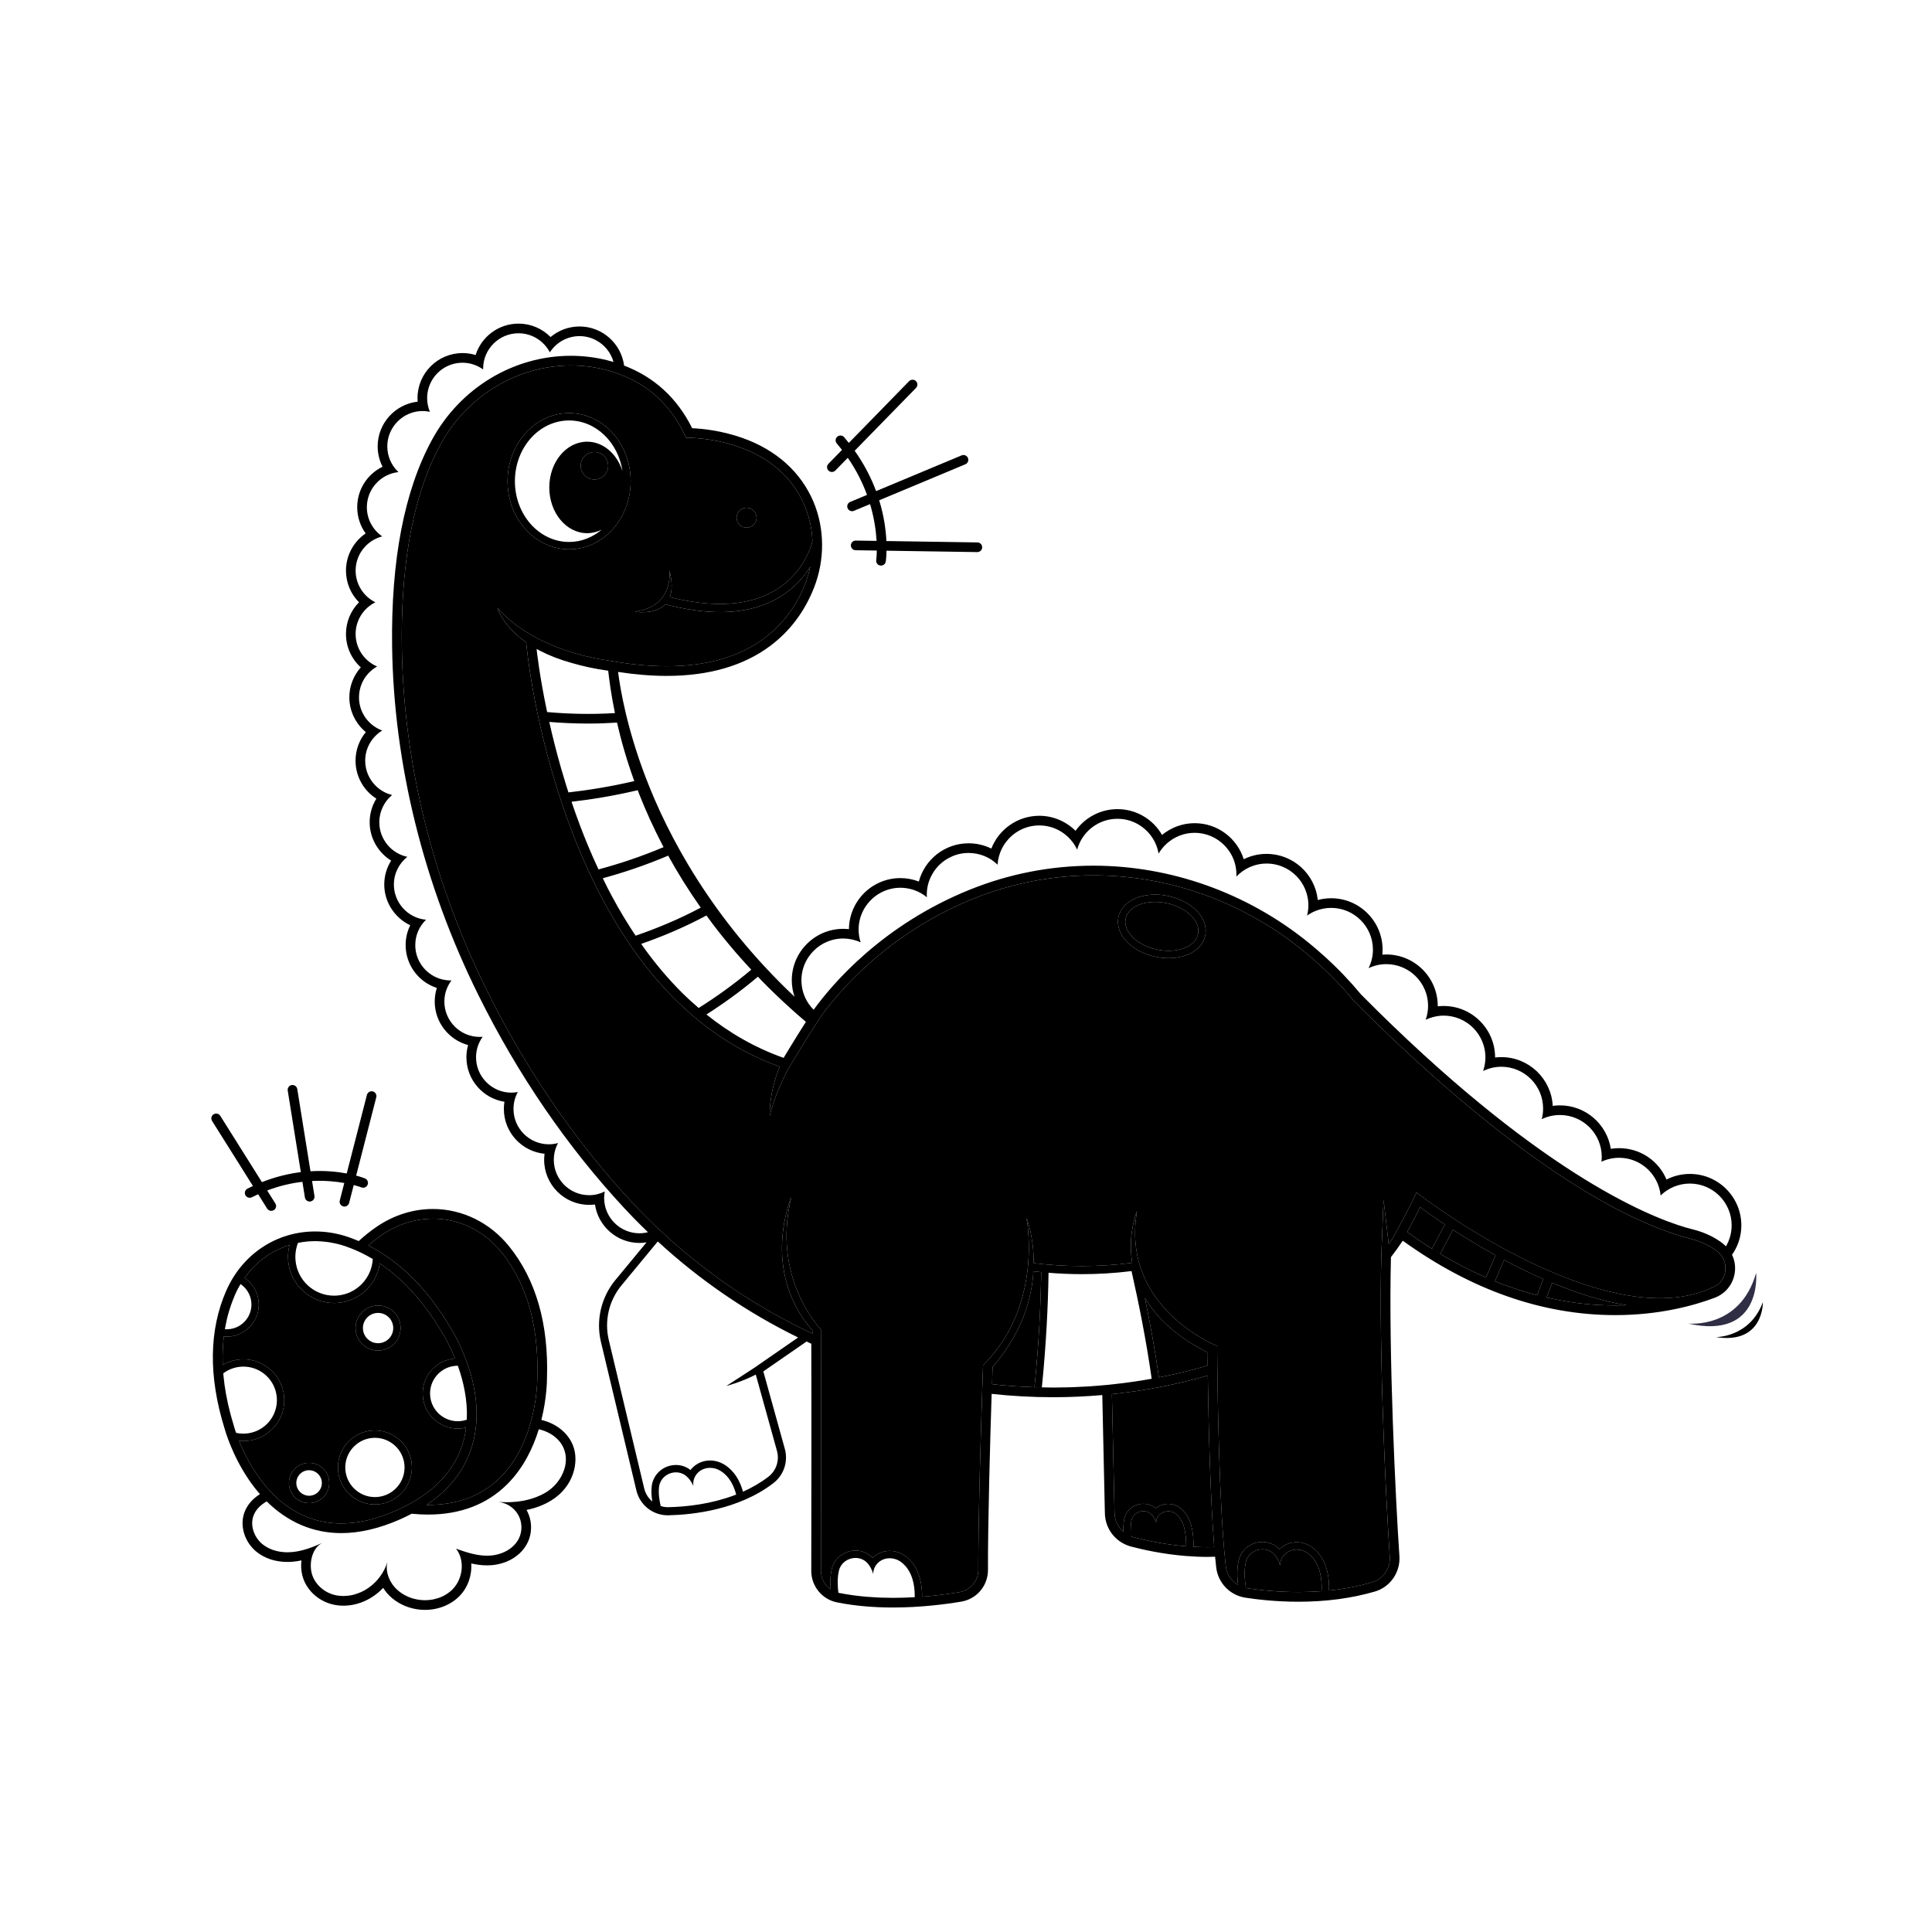 <?xml version="1.0" encoding="UTF-8"?><svg id="a" xmlns="http://www.w3.org/2000/svg" width="176.389mm" height="176.389mm" viewBox="0 0 500 500"><g id="b">
<path d="M308.915,250.614h0c-4.112,0-7.3,1.99-7.932,4.951-.796,3.724,2.679,7.517,7.91,8.635.94.201,1.887.303,2.816.303,4.112,0,7.299-1.99,7.932-4.951.796-3.724-2.679-7.517-7.91-8.635-.94-.201-1.887-.303-2.816-.303ZM317.778,259.154c-.451,2.11-2.97,3.444-6.069,3.444-.777,0-1.591-.084-2.418-.261-4.123-.881-7.009-3.735-6.445-6.374.451-2.11,2.97-3.444,6.069-3.444.777,0,1.591.084,2.418.261,4.123.881,7.009,3.734,6.445,6.374Z" fill="#000000"/>
<path d="M317.724,242.548c-1.071,1.447-1.244,3.432-.476,5.445.668,1.751,1.994,3.423,3.733,4.71,1.926,1.425,4.103,2.209,6.129,2.209,1.938,0,3.548-.734,4.534-2.066,1.071-1.447,1.244-3.432.476-5.445-.668-1.751-1.994-3.423-3.733-4.71-1.926-1.425-4.102-2.209-6.129-2.209h0c-1.938-.001-3.548.733-4.534,2.066ZM327.254,244.222c2.998,2.218,4.278,5.571,2.858,7.49-.643.869-1.729,1.295-3.003,1.295-1.54,0-3.355-.622-4.996-1.836-2.998-2.218-4.278-5.571-2.858-7.49.643-.869,1.728-1.294,3.003-1.294,1.54,0,3.356.621,4.996,1.835Z" fill="#302e45"/><path d="M255.513,316.057c-.157,0-.314.008-.472.025-3.216.345-5.363,4.084-4.887,8.511.447,4.164,3.074,7.304,6.111,7.304.157,0,.314-.008.472-.025,1.67-.179,3.138-1.307,4.029-3.094.764-1.533,1.069-3.457.858-5.417-.448-4.164-3.075-7.304-6.111-7.304ZM256.533,329.978c-.09.01-.18.014-.269.014-2.02,0-3.876-2.429-4.216-5.603-.356-3.314,1.075-6.186,3.196-6.414.09-.01.179-.014.269-.014,2.02,0,3.876,2.429,4.217,5.603.355,3.315-1.076,6.187-3.197,6.414Z" fill="#000000"/>
<path d="M243.99,325.688h0c-.139,0-.279.007-.418.022-1.465.157-2.746,1.133-3.516,2.678-.642,1.287-.898,2.897-.723,4.532.378,3.516,2.637,6.168,5.256,6.168.139,0,.278-.007.418-.022,1.465-.157,2.746-1.134,3.516-2.678.642-1.287.898-2.897.723-4.532-.378-3.516-2.637-6.168-5.256-6.168ZM244.803,337.172c-.072.008-.143.011-.214.011-1.61,0-3.09-1.936-3.361-4.466-.284-2.642.857-4.931,2.548-5.113.072-.008.143-.011.214-.011,1.61,0,3.09,1.936,3.361,4.466.284,2.643-.857,4.932-2.548,5.113Z" fill="#000000"/>
<path d="M259.5,340.794c.47-1.42.55-2.904.225-4.177-.397-1.553-1.375-2.693-2.685-3.126-.375-.124-.767-.187-1.165-.187h0c-2.182,0-4.257,1.842-5.164,4.582-.47,1.42-.55,2.904-.225,4.177.397,1.553,1.375,2.692,2.685,3.126.375.124.767.187,1.165.187,2.182,0,4.257-1.841,5.164-4.582ZM254.336,343.471c-.193,0-.383-.029-.567-.09-1.428-.472-1.988-2.664-1.25-4.896.643-1.943,2.057-3.275,3.355-3.275.193,0,.383.029.567.09,1.428.472,1.988,2.664,1.25,4.895-.643,1.944-2.057,3.276-3.355,3.276Z" fill="none"/>
<path d="M172.923,221.438c-6.027,2.559-11.755,4.45-16.92,5.848.407.832.8,1.666,1.225,2.494.384.75.777,1.498,1.177,2.243,1.996,3.716,4.2,7.367,6.604,10.896-.173-.254-.351-.505-.522-.76,5.387-1.85,11.184-4.229,16.865-7.263-3.229-4.577-6.019-9.083-8.429-13.458Z" fill="none"/>
<path d="M152.26,187.257c-3.591,0-6.985-.165-10.109-.423.821,3.665,1.827,7.708,3.058,12,.393,1.373.81,2.772,1.251,4.191.211.679.428,1.363.651,2.051,5.156-.585,10.942-1.504,17.045-2.93-.975-2.688-1.816-5.264-2.529-7.693-.783-2.662-1.421-5.153-1.945-7.445-2.543.166-5.029.249-7.422.249Z" fill="none"/>
<path d="M150.234,213.978c.567,1.492,1.162,2.993,1.784,4.499.898,2.17,1.855,4.349,2.872,6.524,5.123-1.365,10.825-3.22,16.844-5.766-.103-.196-.212-.393-.313-.588-1.158-2.22-2.22-4.401-3.193-6.534s-1.858-4.218-2.663-6.246c-.183-.461-.347-.908-.522-1.363-6.115,1.443-11.93,2.387-17.131,2.994.719,2.131,1.491,4.296,2.322,6.48Z" fill="none"/>
<path d="M202.796,273.775s.593-.98,1.416-2.328c.412-.674.881-1.44,1.362-2.223.321-.521.648-1.05.966-1.563.796-1.283,1.543-2.469,2.031-3.204-1.385-1.177-2.732-2.358-4.043-3.543-2.621-2.37-5.095-4.754-7.43-7.143-.326-.334-.629-.668-.95-1.002-4.471,3.784-9.01,7.032-13.325,9.782,5.867,4.702,12.488,8.574,19.973,11.224Z" fill="none"/>
<path d="M166.491,245.066c2.998,4.182,6.311,8.156,9.969,11.8,1.396,1.39,2.858,2.715,4.355,4.001,4.393-2.76,9.034-6.052,13.611-9.916-1.353-1.452-2.672-2.904-3.926-4.355-2.066-2.391-4.002-4.778-5.816-7.153-.642-.84-1.25-1.677-1.862-2.514-5.677,3.054-11.466,5.463-16.873,7.352.183.26.356.526.542.785Z" fill="none"/>
<path d="M186.268,380.54c-.772-.44-1.638-.663-2.492-.663-1.253,0-2.48.479-3.347,1.453-1.343,1.524-.972,3.258-.972,3.258-.485-1.124-1.114-1.933-1.762-2.505-.815-.717-1.791-1.04-2.757-1.04-2.091,0-4.133,1.517-4.387,3.85-.181,1.635.103,3.429.434,4.875.136.043.276.077.417.11.136.032.268.073.406.096.318.052.643.082.974.084.056,0,.112,0,.168-.002.54-.011,1.115-.032,1.717-.062.033-.001.066-.003.099-.005.562-.029,1.152-.069,1.76-.118.059-.005.116-.009.176-.014.636-.053,1.294-.12,1.971-.2.088-.01.181-.024.27-.035.557-.069,1.128-.149,1.707-.239.191-.03.383-.06.576-.092.582-.097,1.172-.205,1.77-.325.116-.024.23-.043.347-.067.68-.142,1.37-.304,2.064-.48.224-.057.45-.12.676-.181.508-.137,1.018-.285,1.53-.442.24-.074.48-.145.721-.224.693-.225,1.387-.467,2.079-.734.037-.015.074-.032.111-.046-.924-3.586-2.695-5.367-4.256-6.252Z" fill="none"/>
<path d="M209.882,260.569c.218.264.449.518.691.76,4.778-6.603,17.717-21.914,40.394-31.073,10.216-4.127,20.992-6.219,32.027-6.219,20.005,0,39.726,7.038,55.532,19.817,1.401,1.132,2.818,2.346,4.214,3.607l.108.087.049.054c3.347,3.037,6.496,6.327,9.363,9.783,44.939,45.332,73.711,57.258,84,60.283.581.171,1.203.338,2.014.541,1.448.362,5.128,1.473,7.996,3.951.144.125.269.264.402.396.056-.095.12-.186.173-.284.333-.613.609-1.261.82-1.938.316-1.015.487-2.094.487-3.212,0-5.963-4.851-10.814-10.814-10.814-2.869,0-5.571,1.136-7.564,3.086-.133-1.367-.522-2.66-1.118-3.831-.298-.586-.647-1.141-1.043-1.659-.989-1.296-2.263-2.362-3.728-3.105-1.465-.742-3.121-1.161-4.873-1.161-.398,0-.794.021-1.185.064-1.173.128-2.306.447-3.369.945.05-.421.076-.844.076-1.267,0-5.963-4.851-10.814-10.814-10.814-1.665,0-3.267.372-4.717,1.079.118-.446.207-.9.267-1.36.06-.46.09-.926.09-1.395,0-2.981-1.213-5.685-3.171-7.643-.489-.49-1.025-.933-1.601-1.322-.576-.389-1.19-.724-1.837-.998-1.293-.548-2.714-.851-4.205-.851-.423,0-.841.025-1.251.074-1.231.146-2.397.503-3.469,1.026.287-.829.481-1.701.56-2.605.026-.302.04-.607.04-.915,0-1.118-.171-2.197-.487-3.212-.211-.677-.487-1.325-.82-1.938-.333-.612-.724-1.19-1.165-1.724-.662-.802-1.437-1.506-2.3-2.09-.576-.389-1.19-.724-1.837-.998-1.293-.548-2.714-.851-4.205-.851-.955,0-1.873.141-2.754.377-.655.176-1.292.4-1.894.688.099-.28.187-.566.264-.856.077-.29.142-.584.195-.883.106-.598.163-1.212.163-1.84,0-1.118-.171-2.197-.487-3.212-.211-.677-.487-1.325-.82-1.938-.333-.613-.724-1.19-1.165-1.724-.661-.802-1.436-1.506-2.299-2.09-.576-.389-1.19-.724-1.837-.998-1.293-.548-2.714-.851-4.205-.851-1.641,0-3.192.378-4.587,1.035.179-.361.339-.732.478-1.114.278-.763.474-1.565.574-2.396.05-.416.076-.839.076-1.268,0-5.963-4.851-10.814-10.814-10.814-1.451,0-2.834.29-4.098.813-.758.314-1.474.711-2.135,1.18.216-.851.343-1.737.343-2.654,0-1.118-.171-2.197-.487-3.212-.211-.677-.487-1.325-.82-1.938-.166-.307-.347-.604-.542-.892-1.946-2.877-5.238-4.772-8.965-4.772-1.157,0-2.27.183-3.314.522-.348.112-.688.243-1.02.389-.664.293-1.292.651-1.878,1.065s-1.129.885-1.622,1.404c.008-.172.026-.341.026-.515,0-2.236-.682-4.316-1.849-6.042-.39-.575-.833-1.111-1.322-1.601s-1.026-.933-1.601-1.322c-.288-.194-.586-.375-.892-.542-.613-.333-1.261-.609-1.938-.82-1.015-.316-2.094-.487-3.212-.487-.995,0-1.958.136-2.873.389-1.372.38-2.635,1.025-3.731,1.876-.731.568-1.387,1.227-1.952,1.96-.283.367-.542.752-.777,1.153-.323-1.915-1.15-3.661-2.339-5.095-.397-.478-.833-.921-1.305-1.325-.472-.404-.979-.767-1.515-1.086-1.341-.797-2.869-1.311-4.501-1.46-.326-.03-.657-.045-.991-.045-4.983,0-9.178,3.392-10.426,7.985-.108-.231-.223-.457-.346-.679-.246-.443-.523-.867-.826-1.27-.759-1.007-1.689-1.878-2.746-2.568-1.48-.967-3.211-1.58-5.073-1.718-.266-.02-.535-.03-.806-.03-1.795,0-3.488.439-4.979,1.216-.895.466-1.716,1.053-2.443,1.74-.35.33-.669.691-.973,1.066-.327.403-.634.822-.901,1.27-.171.288-.33.585-.475.889-.29.609-.524,1.249-.697,1.913-.173.664-.284,1.353-.327,2.06-1.976-1.921-4.639-3.032-7.51-3.032-1.118,0-2.197.17-3.212.487-.567.177-1.108.409-1.631.672-.22.111-.434.229-.645.354-.486.287-.954.602-1.387.96-.534.441-1.026.933-1.467,1.467-.357.433-.672.901-.96,1.387-.124.211-.242.425-.353.645-.263.523-.495,1.064-.672,1.631-.316,1.015-.487,2.094-.487,3.212,0,.22.02.435.033.652-.233-.192-.475-.375-.724-.547-.498-.344-1.027-.649-1.581-.907-.277-.129-.56-.247-.849-.353-.342-.125-.694-.227-1.051-.318-.85-.216-1.738-.336-2.654-.336-3.513,0-6.631,1.692-8.608,4.296-.33.434-.637.886-.899,1.368-.333.613-.609,1.261-.82,1.938-.316,1.015-.487,2.094-.487,3.212,0,.579.047,1.147.136,1.7.089.553.22,1.093.389,1.616-.745-.343-1.536-.598-2.358-.768-.673-.139-1.367-.219-2.08-.224-.023,0-.044-.004-.067-.004-1.118,0-2.197.171-3.212.487-1.354.422-2.594,1.104-3.663,1.986-.534.441-1.026.933-1.467,1.467-.22.267-.428.545-.623.833-1.167,1.726-1.853,3.801-1.853,6.037s.682,4.316,1.849,6.042c.194.288.402.566.623.833Z" fill="none"/>
<path d="M160.847,332.641c-3.256,3.938-4.475,9.174-3.295,14.145l9.175,38.437c.323,1.357,1.078,2.518,2.088,3.366-.233-1.455-.287-2.744-.159-3.902.345-3.164,3.045-5.549,6.281-5.549,1.387,0,2.68.448,3.761,1.302.095-.126.197-.251.307-.376,1.182-1.329,2.921-2.092,4.77-2.092,1.2,0,2.388.316,3.432.911,1.697.962,3.931,2.997,5.08,7.171,2.265-1.014,4.48-2.273,6.535-3.844,2.06-1.574,2.959-4.244,2.252-6.738l-5.478-19.732c-3.768,1.964-7.617,2.949-7.617,2.949l7.147-4.644,11.426-7.904c-13.282-6.514-25.441-14.844-36.318-24.854l-9.387,11.354Z" fill="none"/>
<path d="M161.483,312.582c-14.745-15.888-27.391-34.351-37.586-54.876-14.246-28.681-21.998-59.932-22.419-90.376-.309-22.358,3.165-40.363,10.326-53.514,7.301-13.407,21.071-21.735,35.936-21.735,3.112,0,6.227.376,9.258,1.116.604.147,1.197.309,1.782.481-.348-1.244-.945-2.385-1.746-3.355-.373-.452-.789-.868-1.241-1.241-.452-.373-.94-.704-1.459-.986-1.297-.705-2.782-1.106-4.359-1.106-.402,0-.798.026-1.186.077-.776.101-1.522.301-2.225.585-.703.284-1.363.653-1.967,1.095-.604.441-1.152.955-1.632,1.528-.24.286-.463.588-.667.902-1.53-2.923-4.588-4.926-8.11-4.926-5.047,0-9.152,4.106-9.152,9.152,0,.072.009.142.011.214-.188-.136-.381-.266-.58-.388-.795-.488-1.667-.861-2.596-1.09-.696-.171-1.424-.263-2.173-.263-3.154,0-5.941,1.604-7.587,4.039-.988,1.46-1.565,3.221-1.565,5.113,0,1.256.255,2.454.715,3.545-.606-.127-1.233-.195-1.876-.195-.946,0-1.859.144-2.718.412-1.146.357-2.196.933-3.1,1.68-.452.373-.868.789-1.241,1.241-1.306,1.583-2.092,3.61-2.092,5.818,0,1.31.278,2.554.777,3.68.374.844.873,1.622,1.472,2.31.2.23.411.449.632.658-4.587.491-8.172,4.383-8.172,9.098,0,1.955.617,3.767,1.665,5.255.42.595.908,1.139,1.454,1.618.273.24.56.464.86.67-.494.126-.972.293-1.431.496-.23.102-.454.213-.673.332-1.094.596-2.055,1.409-2.822,2.381-1.227,1.555-1.961,3.516-1.961,5.648,0,1.798.522,3.474,1.422,4.887.45.707.994,1.348,1.615,1.906.31.279.64.537.986.772.347.235.71.447,1.088.634-.378.187-.742.399-1.088.634-.346.235-.676.493-.986.772-.62.558-1.165,1.199-1.615,1.906-.9,1.414-1.422,3.09-1.422,4.887,0,3.772,2.294,7.017,5.56,8.416-.349.196-.685.415-1.004.653-1.277.954-2.298,2.232-2.939,3.712-.48,1.11-.747,2.333-.747,3.618,0,.493.039.977.115,1.449.038.236.084.469.14.698.167.689.412,1.347.725,1.965.208.412.447.806.714,1.179.267.374.561.726.879,1.055.318.329.661.634,1.025.913.728.557,1.542,1.008,2.418,1.329-.66.402-1.265.885-1.802,1.434-.537.55-1.006,1.166-1.392,1.835-.772,1.338-1.215,2.89-1.215,4.544,0,2.684,1.164,5.098,3.012,6.771,1.109,1.004,2.464,1.74,3.963,2.108-.761.63-1.418,1.38-1.942,2.221-.699,1.121-1.163,2.404-1.32,3.779-.04.344-.06.693-.06,1.047,0,.55.049,1.088.142,1.611.186,1.046.551,2.031,1.062,2.922.255.445.547.867.871,1.262.486.592,1.045,1.122,1.663,1.577.824.606,1.752,1.077,2.753,1.382.25.077.504.142.763.197-2.116,1.678-3.48,4.265-3.48,7.169,0,.894.129,1.757.369,2.574.16.544.37,1.068.623,1.565.507.995,1.191,1.885,2.01,2.629,1.433,1.302,3.28,2.157,5.317,2.342-.429.416-.817.873-1.158,1.365-.853,1.23-1.413,2.678-1.576,4.242-.032.313-.049.631-.049.952,0,1.577.401,3.062,1.106,4.359.282.518.613,1.007.986,1.459,1.679,2.035,4.22,3.334,7.059,3.334.072,0,.141-.009.212-.011-1.147,1.529-1.835,3.42-1.835,5.474,0,5.047,4.106,9.152,9.152,9.152.257,0,.509-.018.76-.039-.135.187-.262.38-.382.577-.121.197-.234.399-.339.606-.633,1.24-.992,2.641-.992,4.126,0,2.208.786,4.235,2.093,5.818.373.452.789.868,1.241,1.241.905.746,1.954,1.323,3.1,1.68.86.268,1.773.412,2.719.412.565,0,1.116-.059,1.654-.158-.71,1.3-1.115,2.791-1.115,4.374,0,5.046,4.106,9.152,9.152,9.152.823,0,1.616-.12,2.375-.324-.175.323-.331.658-.467,1.003-.408,1.035-.632,2.162-.632,3.34,0,2.523,1.027,4.811,2.684,6.468,1.243,1.243,2.84,2.131,4.626,2.497.595.122,1.211.186,1.842.186.724,0,1.429-.087,2.104-.249.676-.162,1.322-.4,1.932-.701-.099.539-.158,1.092-.158,1.659,0,5.047,4.106,9.152,9.149,9.15.758,0,1.49-.103,2.195-.277-2.121-2.041-4.196-4.141-6.213-6.314Z" fill="none"/>
<path d="M157.4,173.578c-3.343-.454-6.548-1.157-9.452-2.005-3.213-.891-5.897-1.97-8.144-3.131-.323-.164-.637-.329-.935-.495.036.308.699,6.736,2.726,16.333,5.174.461,11.15.664,17.552.267-1.008-4.868-1.479-8.65-1.747-10.969Z" fill="none"/>
<path d="M63.694,371c4.774-.39,8.327-4.575,7.938-9.348-.37-4.54-4.163-7.973-8.633-7.973-.237,0-.475.009-.715.029-1.699.139-3.233.758-4.499,1.709.005.069.008.135.014.204.021.237.046.477.07.716.05.499.108,1.004.174,1.515.026.209.049.416.079.627.093.672.203,1.355.325,2.047.039.226.083.453.125.681.121.644.251,1.295.397,1.957.025.112.046.221.071.333.175.773.371,1.562.581,2.36.049.184.099.368.148.554.224.824.46,1.656.724,2.506,0,0,.008.027.017.061q.003.008.005.017c.012.044.031.109.054.189.004.014.008.027.012.041.024.082.053.179.087.29.005.018.011.037.017.056.037.117.079.25.126.396.006.02.012.039.019.06.051.158.109.332.173.518.009.026.019.053.028.08.021.063.047.135.07.2.604.135,1.227.205,1.867.205.24,0,.482-.01.726-.03Z" fill="none"/>
<path d="M233.295,404.325c-.887-.688-1.97-1.051-3.04-1.051-1.019,0-2.028.329-2.846,1.022-1.543,1.305-1.419,3.077-1.419,3.077-.324-1.181-.829-2.057-1.391-2.724-.858-.997-2.031-1.456-3.2-1.456-1.879,0-3.745,1.188-4.268,3.238-.485,1.93-.353,4.201-.157,5.774.03.007.058.021.089.027.065.013.132.023.197.036.988.194,1.982.359,2.977.504.218.031.434.064.652.093,1.049.141,2.099.262,3.146.354.115.011.23.017.346.027.992.082,1.98.144,2.961.187.157.007.313.016.469.022,1.034.039,2.059.059,3.07.061.068,0,.138.004.205.004.135,0,.264-.005.399-.006.736-.004,1.466-.015,2.185-.035.073-.002.148-.002.22-.004.057-.002.111-.005.168-.007.021,0,.042,0,.062-.002.887-.029,1.762-.069,2.614-.12.057-5.125-1.753-7.725-3.439-9.021Z" fill="none"/>
<path d="M86.454,335.318c.273,0,.549-.011.826-.034,5.064-.414,8.937-4.521,9.193-9.451-.094-.055-.187-.109-.28-.164-.411-.242-.821-.473-1.23-.693-.23-.124-.461-.246-.69-.363-.323-.166-.644-.322-.964-.475-.256-.122-.512-.245-.766-.359-.317-.142-.63-.274-.944-.404-.235-.097-.472-.201-.705-.292-.462-.181-.918-.347-1.371-.504-.074-.026-.15-.056-.223-.081-.689-.233-1.378-.43-2.068-.599-.228-.056-.455-.093-.682-.142-.463-.1-.925-.196-1.387-.268-.268-.042-.535-.068-.802-.1-.42-.05-.839-.096-1.256-.124-.281-.019-.56-.027-.84-.035-.225-.007-.451-.028-.675-.028-.023,0-.047.002-.07.002-.175,0-.348.015-.523.019-.213.005-.425.012-.637.023-.064.003-.13.003-.194.007-.169.011-.339.023-.508.038-.254.022-.507.053-.76.083-.064.008-.128.013-.192.021-.114.015-.229.026-.343.043-.179.026-.357.058-.535.088-.237.04-.472.083-.707.13,0,.003-.002.007-.003.01-.533,1.372-.77,2.878-.642,4.442.427,5.241,4.814,9.211,9.978,9.21Z" fill="none"/>
<path d="M59.196,343.995c3.523-.288,6.142-3.373,5.855-6.896-.163-2.006-1.24-3.724-2.787-4.776-.003-.003-.006-.006-.01-.008-.071.118-.137.24-.205.359-.086.151-.175.299-.258.452-.02.038-.042.074-.062.112-.055.103-.115.202-.169.306-.257.494-.502.999-.729,1.519-.036.083-.069.172-.105.256-.208.484-.408.982-.601,1.493-.081.217-.159.44-.238.661-.152.426-.297.862-.437,1.307-.072.228-.145.455-.214.688-.19.647-.37,1.308-.531,1.992-.033.138-.059.286-.09.426-.131.584-.251,1.181-.359,1.793-.018.104-.034.212-.053.318.159.012.318.019.478.019.171,0,.342-.007.515-.021Z" fill="none"/>
<path d="M116.671,343.762c.713,1.123,9.857,15.948,5.502,30.455-1.84,6.126-5.789,11.231-11.769,15.246.115,0,.234.007.348.007,16.907,0,23.714-11.486,26.456-20.875.02-.067.04-.134.059-.2.123-.43.237-.855.344-1.274.018-.071.035-.141.053-.211.103-.414.199-.822.288-1.223.015-.07.03-.138.045-.207.087-.399.167-.792.24-1.175.011-.06.022-.119.033-.179.072-.389.139-.77.199-1.138.006-.039.012-.077.018-.116.061-.383.117-.756.166-1.113.001-.011.003-.021.004-.032.049-.359.091-.702.129-1.031.002-.023.005-.048.008-.071.036-.319.066-.62.093-.908.003-.036.007-.072.01-.107.025-.276.046-.534.064-.777.003-.037.005-.073.008-.108.017-.233.03-.45.041-.648.002-.034.003-.067.005-.1.009-.19.017-.364.023-.517,0-.026.002-.047.003-.072.005-.148.009-.28.011-.387,0-.017.001-.027.001-.043.002-.102.003-.189.003-.244v-.096c.032-.991.044-1.96.038-2.907-.013-1.894-.101-3.703-.255-5.429-.077-.863-.171-1.706-.28-2.528-.2-1.507-.459-2.939-.757-4.313-.19-.876-.393-1.733-.618-2.557-.386-1.411-.821-2.747-1.297-4.012-.401-1.066-.836-2.07-1.29-3.036-.623-1.327-1.286-2.573-1.985-3.723-.906-1.49-1.865-2.836-2.848-4.05-.434-.537-.891-1.042-1.357-1.53-.085-.09-.169-.18-.255-.268-.453-.461-.92-.899-1.399-1.314-.093-.081-.187-.158-.281-.237-.5-.42-1.01-.824-1.535-1.196-.011-.008-.022-.014-.033-.022-.52-.366-1.054-.702-1.595-1.02-.1-.059-.199-.12-.3-.177-.532-.302-1.074-.58-1.623-.836-.11-.051-.22-.099-.33-.148-.57-.254-1.145-.491-1.73-.695-.021-.007-.042-.013-.063-.02-.574-.198-1.157-.367-1.744-.517-.107-.027-.214-.057-.322-.083-.582-.139-1.168-.254-1.759-.346-.118-.018-.236-.033-.354-.05-.609-.085-1.22-.151-1.835-.185-.029-.002-.059,0-.088-.003-.373-.018-.747-.031-1.121-.031-.178,0-.357.016-.536.02-.223.005-.446.013-.67.025-.448.024-.896.065-1.344.117-.194.022-.388.039-.582.066-.635.09-1.269.201-1.901.347-.043.009-.085.024-.128.034-.589.139-1.174.305-1.757.493-.199.064-.396.139-.594.209-.432.152-.862.316-1.289.495-.216.091-.431.185-.646.283-.427.194-.85.406-1.271.628-.188.099-.378.193-.565.298-.599.336-1.191.693-1.773,1.087-1.215.823-2.445,1.772-3.669,2.849,8.28,4.191,15.448,11.368,21.356,21.426Z" fill="fff"/>
<path d="M120.835,365.464c-.01-.582-.039-1.16-.081-1.733-.004-.05-.006-.101-.01-.151-.045-.57-.106-1.135-.178-1.693-.007-.054-.013-.108-.02-.162-.075-.557-.163-1.107-.262-1.65-.011-.061-.022-.122-.033-.182-.101-.539-.212-1.071-.332-1.593-.012-.052-.025-.104-.037-.156-.123-.526-.255-1.043-.394-1.548-.011-.038-.022-.074-.032-.111-.142-.509-.291-1.009-.445-1.495-.009-.027-.018-.054-.027-.081-.159-.496-.322-.98-.489-1.448,0-.003-.002-.006-.003-.009-.028,0-.057,0-.086,0-.172,0-.343.009-.512.023-3.955.323-6.892,3.788-6.569,7.744.307,3.751,3.442,6.594,7.145,6.594.195,0,.393-.008.592-.024.604-.05,1.189-.171,1.742-.363,0-.013,0-.026.002-.039.03-.597.038-1.19.03-1.78,0-.048,0-.095,0-.142Z" fill="none"/>
<path d="M67.4,382.868c.268.362.544.724.831,1.082.009.011.018.022.027.033.283.352.576.702.876,1.048.037.043.073.086.111.129.299.341.607.678.924,1.01.053.054.106.108.158.163.325.337.658.67,1.002.995.018.017.037.033.055.05,4.162,3.913,9.702,6.89,16.931,6.89,4.151,0,8.856-.981,14.179-3.33,5.058-2.232,8.83-4.887,11.593-7.777.552-.578,1.065-1.166,1.539-1.761,1.897-2.382,3.184-4.891,4.005-7.431.205-.635.381-1.272.53-1.91.148-.638.271-1.276.368-1.913.035-.233.064-.465.093-.698-.46.112-.928.201-1.41.24-.25.02-.5.03-.747.03-4.689,0-8.661-3.665-9.043-8.344-.197-2.42.558-4.772,2.126-6.621,1.569-1.851,3.767-2.979,6.187-3.176.014,0,.027,0,.041-.002-1.604-3.965-3.239-6.507-3.239-6.507-4.012-6.841-8.349-11.814-12.669-15.411-1.08-.9-2.158-1.713-3.231-2.448-.121-.083-.241-.155-.362-.236-.768,5.448-5.258,9.757-10.838,10.212-.326.026-.656.04-.981.04-6.16,0-11.378-4.815-11.88-10.961-.113-1.38.009-2.734.359-4.044,0-.004.003-.008.004-.012-.064.02-.126.044-.189.064-.196.063-.391.131-.585.199-.423.148-.841.31-1.254.484-.176.075-.354.145-.528.224-.568.256-1.127.529-1.672.833-.003.002-.007.003-.01.005-.549.307-1.081.644-1.603.997-.157.106-.31.22-.465.331-.369.263-.73.537-1.084.824-.161.131-.322.263-.481.399-.373.321-.736.656-1.09,1.003-.107.105-.219.204-.325.312-.45.458-.882.937-1.297,1.438-.095.116-.184.239-.282.365-.269.338-.535.68-.788,1.037l.01.007.011.007c2.107,1.421,3.434,3.686,3.64,6.215.181,2.211-.51,4.359-1.945,6.049s-3.443,2.72-5.654,2.9c-.224.018-.447.027-.669.027-.215,0-.429-.009-.642-.026l-.108-.009c-.276,2.277-.389,4.723-.283,7.355,1.367-.803,2.891-1.303,4.482-1.433.289-.023.581-.035.87-.035,5.461,0,10.087,4.271,10.532,9.723.23,2.816-.651,5.553-2.479,7.706-1.829,2.153-4.386,3.465-7.202,3.695-.294.024-.591.036-.882.036-.366,0-.731-.022-1.094-.06h0c.008.02.018.042.026.063.226.558.482,1.159.769,1.792.015.034.03.068.046.102.141.311.291.629.447.954.021.043.042.086.063.129.324.668.68,1.362,1.069,2.073.022.041.044.082.067.123.191.346.39.695.596,1.047.03.05.059.1.089.15.215.363.437.728.669,1.095,0,0,.002.003.003.004.232.366.474.733.723,1.101.028.041.056.083.084.124.244.357.497.714.758,1.07.039.054.079.107.119.161ZM97.373,337.894c1.553-.132,3.059.357,4.245,1.365,1.187,1.008,1.91,2.416,2.036,3.968.261,3.201-2.131,6.018-5.333,6.279-.161.014-.32.02-.478.02-3,0-5.554-2.31-5.803-5.352-.261-3.202,2.131-6.019,5.333-6.28ZM96.25,370.232c5.273-.424,9.893,3.504,10.322,8.766.429,5.261-3.503,9.891-8.765,10.321-.264.021-.526.032-.785.032-4.931,0-9.129-3.798-9.537-8.797-.429-5.261,3.503-9.892,8.765-10.322ZM79.567,378.602c2.869-.234,5.383,1.908,5.616,4.77.113,1.387-.321,2.734-1.221,3.795-.901,1.06-2.16,1.707-3.547,1.82-.143.012-.286.018-.428.018-2.682,0-4.966-2.066-5.189-4.787-.233-2.863,1.906-5.383,4.769-5.616Z" fill="fff"/>
<path d="M145.691,374.394c-.037-.073-.08-.142-.119-.214-.081-.149-.164-.296-.255-.438-.052-.081-.108-.159-.163-.238-.088-.126-.177-.25-.272-.37-.063-.079-.128-.156-.194-.233-.097-.113-.197-.224-.301-.332-.07-.073-.14-.146-.213-.216-.11-.106-.225-.208-.341-.309-.073-.063-.145-.127-.22-.188-.131-.106-.268-.205-.405-.304-.066-.048-.131-.099-.199-.145-.207-.14-.42-.274-.64-.399-.019-.01-.039-.019-.058-.03-.203-.113-.41-.219-.621-.319-.08-.038-.163-.071-.244-.107-.153-.068-.307-.134-.465-.195-.095-.036-.191-.069-.287-.103-.148-.052-.297-.103-.448-.149-.101-.031-.203-.06-.305-.088-.151-.041-.302-.08-.455-.115-.015-.004-.03-.007-.045-.01-1.456,4.738-3.91,9.928-8.055,14.109-5.242,5.288-12.184,7.969-20.632,7.969-1.357,0-2.769-.079-4.211-.219-.974.512-1.98,1.007-3.037,1.473-5.327,2.35-10.437,3.542-15.189,3.542-7.292,0-13.853-2.821-19.288-8.208-1.592.903-2.913,2.169-3.481,3.883-.851,2.569.322,5.534,2.43,7.232.245.198.503.377.768.544.087.054.177.101.265.153.183.107.368.21.559.304.106.052.214.099.322.147.181.08.364.156.55.225.114.042.228.083.343.121.192.063.386.119.581.171.111.03.221.061.333.087.226.052.454.095.683.133.083.014.165.032.248.044.313.046.629.079.945.1.068.004.137.004.205.007.208.01.417.021.626.021.032,0,.064-.005.097-.005.38-.002.76-.018,1.136-.053,2.695-.252,5.265-1.238,7.732-2.35-2.523,1.278-3.378,4.962-2.723,7.713.655,2.751,3.02,4.937,5.747,5.688.377.104.761.177,1.146.231.125.017.25.023.375.036.264.026.527.046.792.051.057,0,.113.011.17.011.073,0,.145-.014.218-.016.352-.008.703-.033,1.053-.077.101-.013.201-.02.301-.035.434-.066.865-.158,1.289-.276.094-.026.185-.06.278-.088.342-.105.68-.225,1.011-.36.115-.047.229-.092.342-.143.406-.181.806-.376,1.188-.601,2.361-1.389,4.244-3.567,5.3-6.092.151-.361.285-.728.401-1.102-.124.493-.176.998-.166,1.506.01.508.082,1.017.207,1.517.249.999.707,1.959,1.294,2.789,1.173,1.66,2.952,2.839,4.877,3.49.406.137.824.241,1.246.329.087.018.174.037.261.053.411.075.827.129,1.245.158.072.005.145.005.218.009.181.009.363.022.545.022.186,0,.371-.016.556-.025.096-.005.193-.006.289-.013.422-.032.841-.087,1.255-.167.086-.016.171-.04.258-.059.342-.074.68-.167,1.012-.275.102-.033.205-.065.306-.101.396-.143.784-.305,1.157-.497.052-.026.1-.059.152-.087.324-.174.636-.369.937-.581.092-.065.183-.13.273-.198.338-.257.664-.529.963-.835,2.68-2.745,3.232-7.48.881-10.512.339.123.68.244,1.022.364.109.038.219.073.328.111.237.08.474.161.712.238.135.044.271.085.407.127.216.067.432.133.649.196.146.042.293.081.439.121.208.056.415.11.624.161.153.037.306.071.459.105.206.045.412.087.619.126.154.029.308.056.463.081.208.033.417.061.626.086.153.018.306.037.459.051.217.019.434.029.651.039.145.006.291.016.436.017.043,0,.086.005.129.005.302,0,.603-.011.906-.034,1.522-.115,3.06-.57,4.376-1.344,1.316-.774,2.408-1.867,3.039-3.257.646-1.425.743-3.081.31-4.582-.144-.5-.348-.983-.609-1.434-1.046-1.804-2.995-3.054-5.071-3.25.606.039,1.214.056,1.821.06.056,0,.111.005.167.005.314,0,.627-.012.94-.023.122-.004.245-.003.367-.009.502-.024,1.002-.062,1.499-.116.122-.013.243-.034.365-.049.374-.047.747-.099,1.117-.165.175-.031.348-.07.522-.105.317-.064.632-.134.945-.214.184-.047.367-.098.549-.151.304-.087.604-.184.902-.287.176-.061.353-.122.528-.189.315-.121.624-.256.932-.396.147-.067.296-.127.441-.199.447-.22.886-.457,1.314-.722,0,0,.002,0,.003-.002,1.608-.997,2.978-2.464,3.883-4.137,1.164-2.152,1.56-4.645.704-6.922-.09-.241-.194-.472-.307-.697Z" fill="none"/>
<path d="M98.165,347.609c1.044-.085,1.992-.571,2.67-1.37.677-.798,1.004-1.813.919-2.857-.167-2.047-1.886-3.602-3.905-3.602-.106,0-.213.004-.321.013-1.044.085-1.992.572-2.67,1.37-.677.799-1.004,1.814-.92,2.858.177,2.153,2.077,3.768,4.227,3.588Z" fill="none"/>
<path d="M80.261,387.088c.879-.072,1.679-.482,2.25-1.155.572-.673.847-1.527.775-2.407-.141-1.724-1.591-3.036-3.293-3.036-.089,0-.179.004-.27.011-1.816.148-3.173,1.747-3.025,3.563.149,1.815,1.749,3.16,3.563,3.024Z" fill="none"/>
<path d="M97.652,387.42c4.215-.344,7.365-4.053,7.021-8.268-.327-4.004-3.691-7.047-7.64-7.047-.209,0-.418.008-.629.025-4.215.345-7.364,4.054-7.021,8.27.344,4.213,4.038,7.355,8.269,7.02Z" fill="none"/>
<path d="M290.73,357.939c.332-.043.664-.087.996-.132,1.319-.177,2.637-.366,3.955-.581.033-.005.065-.01.098-.015.037-.006.073-.013.111-.019.198-.032.392-.068.589-.101.527-.089,1.053-.179,1.573-.272,0-.003,0-.007,0-.01-1.357-9.658-3.314-19.45-5.212-27.852-4.425.549-8.714.793-12.826.793-3.094,0-6.083-.142-8.963-.383.107.009.209.021.316.03-.126,8.201-.586,18.316-1.734,29.652.908.018,1.816.042,2.725.043.069,0,.139.003.208.003h.018c.309,0,.619-.007.929-.009,1.056-.007,2.113-.026,3.17-.056.386-.011.773-.021,1.159-.035,1.27-.046,2.541-.109,3.813-.189.315-.02.63-.045.945-.067.776-.054,1.552-.113,2.329-.18.095-.008.19-.018.285-.026v-.008c.28-.025.559-.043.839-.069.246-.023.493-.043.739-.067.305-.031.611-.073.917-.105v.008c1.007-.107,2.015-.225,3.022-.353Z" fill="none"/>
<path d="M147.285,140.257c3.17,0,6.085-1.193,8.434-3.181-1.16.584-2.431.909-3.766.909-5.412,0-9.799-5.3-9.799-11.838s4.387-11.838,9.799-11.838c4.183,0,7.744,3.173,9.15,7.63-1.107-7.443-6.863-13.122-13.818-13.122-7.747,0-14.026,7.038-14.026,15.72s6.28,15.72,14.026,15.72Z" fill="none"/>
<path d="M153.84,116.982c-1.962,0-3.552,1.59-3.552,3.552s1.59,3.553,3.552,3.553,3.553-1.59,3.553-3.553-1.591-3.552-3.553-3.552Z" fill="fff"/>
<path d="M400.244,335.795c1.959.448,3.884.828,5.755,1.118.003,0,.007,0,.011.002.516.08,1.028.154,1.537.223.036.005.072.009.109.014.479.064.955.123,1.428.178.049.006.098.012.147.017.464.053.925.101,1.382.145.049.005.098.009.147.014.461.044.92.082,1.375.117l.117.009c.472.035.941.066,1.406.092.02,0,.039.003.059.004,1.473.082,2.908.12,4.305.12.676,0,1.341-.01,1.999-.028.041,0,.083-.002.124-.003.27-.007.532-.022.799-.032-5.887-.971-12.306-2.899-19.242-5.788l-1.458,3.798Z" fill="fff"/>
<path d="M446.534,327.878c-.014-.233-.042-.466-.079-.698-.019-.1-.052-.199-.076-.298-.204-.828-.596-1.621-1.209-2.308-.161-.18-.333-.354-.523-.518-1.548-1.338-3.405-2.219-4.879-2.766-.884-.328-1.63-.536-2.089-.651-.708-.177-1.413-.362-2.113-.568-13.637-4.009-28.503-13.016-42.321-23.301,0,0,0,.001,0,.002-.038-.028-.075-.057-.113-.085,0,0,.001-.001.002-.001-5.241-3.905-10.325-7.99-15.137-12.058,0,0-.001.003-.001.004-.298-.251-.591-.503-.887-.754-5.047-4.294-9.77-8.546-14.037-12.529-.001,0-.001.002-.001.003-.284-.265-.561-.526-.841-.789-4.554-4.273-8.557-8.208-11.814-11.494-2.962-3.579-6.086-6.805-9.28-9.695-.004-.004-.014-.012-.014-.012-1.377-1.245-2.765-2.435-4.158-3.561-.987-.797-1.987-1.569-3.001-2.319-.001.003-.001.007-.002.01-.078-.058-.156-.114-.234-.171,0,0,.003-.002.004-.003-14.93-10.967-32.738-16.777-50.728-16.777-10.481,0-21.022,1.97-31.091,6.037-1.777.717-3.494,1.475-5.15,2.265-.828.395-1.641.798-2.439,1.208-1.596.82-3.133,1.668-4.61,2.537-.739.435-1.463.874-2.172,1.318-13.382,8.371-21.523,18.211-24.983,22.98-.279.384-.523.729-.741,1.044l.067.057-1.228,1.85c-1.515,2.281-5.675,9.16-5.717,9.229l-1.029,1.702c-1.952,3.786-3.78,8.029-4.712,12.039,0,0-.326-5.619,2.583-12.746-12.8-4.574-24.18-12.961-33.824-24.937-7.72-9.587-14.357-21.494-19.727-35.392-8.807-22.793-11.405-43.514-11.836-47.437l-.007-.06-.233-1.998c-6.165-4.338-7.406-8.885-7.406-8.885,2.459,2.79,5.399,5.018,8.441,6.8l1.762.978c8.973,4.717,18.2,5.752,18.2,5.752.967.18,1.91.337,2.843.484.227.035.452.07.677.104.916.138,1.82.265,2.703.371.053.006.105.011.158.017.839.099,1.66.182,2.47.254.209.019.418.037.625.054.837.068,1.663.126,2.469.166.084.004.165.005.249.009.74.034,1.465.054,2.179.065.188.003.376.006.561.007.15,0,.306.006.455.006.462,0,.908-.013,1.359-.023.208-.004.422-.003.628-.01.774-.024,1.532-.061,2.274-.113.154-.011.301-.027.453-.039.585-.046,1.163-.098,1.728-.16.246-.027.485-.059.727-.089.464-.058.923-.119,1.373-.188.252-.039.501-.079.748-.121.438-.074.868-.154,1.293-.238.229-.045.458-.089.683-.137.47-.101.929-.209,1.383-.322.161-.04.327-.076.486-.118.61-.159,1.207-.328,1.787-.508.085-.026.166-.056.251-.083.49-.156.971-.318,1.44-.488.176-.064.347-.131.52-.197.373-.141.741-.285,1.1-.435.183-.076.364-.154.544-.232.346-.151.685-.306,1.019-.465.166-.079.333-.157.496-.238.366-.181.722-.367,1.072-.557.116-.062.234-.122.348-.185.465-.259.919-.524,1.358-.797.032-.02.062-.041.094-.061.4-.251.788-.507,1.167-.769.123-.085.241-.171.361-.257.285-.203.565-.407.838-.615.131-.1.259-.2.387-.301.259-.203.511-.41.759-.618.119-.1.238-.199.354-.3.266-.231.524-.465.778-.701.084-.077.171-.154.253-.232.337-.32.664-.643.978-.97.006-.006.012-.013.018-.019.303-.316.594-.635.877-.956.085-.096.166-.193.249-.29.201-.235.399-.47.59-.706.092-.114.182-.228.272-.342.178-.227.351-.453.52-.681.084-.113.168-.226.25-.339.177-.245.346-.489.513-.734.063-.092.128-.185.19-.278.225-.338.443-.677.65-1.016.005-.007.009-.015.014-.023.201-.329.392-.657.577-.984.06-.105.115-.21.173-.315.127-.231.252-.462.371-.692.064-.122.125-.243.186-.364.109-.215.214-.429.316-.642.058-.12.115-.24.171-.36.104-.224.203-.445.3-.666.045-.103.092-.207.136-.309.134-.312.262-.622.382-.927.002-.007.005-.014.008-.02.58-1.474,1.025-2.989,1.345-4.525-1.565,2.558-3.997,5.451-7.715,7.74-4.335,2.669-9.567,4.005-15.642,4.005-4.302,0-9.031-.678-14.16-2.019-2.736,2.842-7.905,1.902-7.905,1.902,10.346-1.341,8.967-10.729,8.967-10.729.82,3.122.722,5.357.108,6.96,11.477,2.893,20.728,2.269,27.499-1.883,7.494-4.594,9.304-12.066,9.414-12.551-.019-.549-.05-1.098-.103-1.645-.084-.859-.209-1.713-.377-2.561-.335-1.696-.839-3.363-1.515-4.977-.232-.552-.479-1.086-.738-1.605-.086-.171-.18-.332-.268-.499-.18-.34-.358-.681-.549-1.006-.113-.193-.233-.375-.35-.563-.176-.284-.352-.57-.537-.843-.131-.193-.268-.377-.403-.565-.182-.253-.363-.506-.552-.749-.144-.185-.293-.363-.441-.543-.189-.23-.378-.459-.573-.68-.155-.176-.314-.346-.473-.516-.196-.21-.393-.419-.594-.62-.164-.164-.331-.324-.498-.483-.204-.194-.409-.385-.617-.57-.172-.153-.344-.302-.518-.449-.211-.178-.423-.352-.637-.522-.177-.141-.355-.28-.534-.415-.217-.164-.436-.324-.656-.48-.181-.129-.362-.257-.544-.38-.224-.152-.449-.298-.676-.442-.181-.115-.363-.232-.546-.343-.231-.14-.463-.274-.696-.407-.182-.104-.363-.209-.546-.309-.238-.13-.478-.252-.717-.375-.179-.091-.356-.186-.535-.273-.251-.123-.502-.238-.753-.353-.167-.077-.335-.158-.502-.232-.276-.121-.551-.234-.827-.347-.142-.058-.285-.121-.427-.177-.407-.161-.811-.313-1.214-.456-.032-.011-.064-.022-.096-.033-.391-.137-.779-.268-1.165-.39-.148-.047-.293-.088-.44-.133-.258-.079-.518-.159-.773-.231-.168-.047-.333-.089-.499-.134-.23-.062-.46-.125-.686-.182-.174-.043-.345-.083-.518-.124-.212-.051-.425-.102-.633-.148-.174-.039-.345-.074-.516-.11-.2-.042-.4-.084-.596-.122-.169-.033-.335-.064-.501-.094-.19-.035-.377-.069-.562-.101-.164-.028-.326-.054-.486-.08-.178-.028-.353-.056-.526-.081-.155-.023-.308-.044-.458-.065-.17-.024-.335-.046-.499-.066-.143-.018-.284-.035-.422-.051-.16-.018-.314-.035-.467-.051-.131-.014-.261-.028-.387-.04-.147-.014-.287-.026-.426-.038-.119-.01-.24-.02-.353-.029-.132-.01-.256-.019-.38-.027-.106-.007-.215-.015-.315-.021-.122-.008-.233-.013-.345-.019-.087-.004-.178-.009-.259-.013-.105-.005-.198-.008-.293-.011-.075-.003-.156-.006-.224-.008-.083-.002-.152-.004-.225-.005-.061,0-.13-.003-.184-.004-.064,0-.11,0-.163,0-.044,0-.098,0-.135,0-.084,0-.148,0-.192,0h-.005c-.041,0-.064,0-.064,0-1.666-3.706-3.73-6.702-6.041-9.137-.637-.672-1.287-1.314-1.96-1.9-1.335-1.163-2.733-2.164-4.173-3.023-.715-.427-1.442-.807-2.175-1.166-2.219-1.087-4.504-1.886-6.782-2.442-2.888-.705-5.794-1.044-8.665-1.044-13.829,0-26.892,7.855-33.74,20.431-.506.929-.989,1.877-1.45,2.842-.922,1.929-1.754,3.925-2.504,5.976-.375,1.026-.729,2.065-1.064,3.116-1.338,4.205-2.361,8.602-3.123,13.092-.762,4.49-1.263,9.074-1.558,13.65s-.385,9.145-.323,13.608c.429,31.048,8.345,61.49,22.158,89.299,2.102,4.231,4.268,8.294,6.486,12.196.74,1.301,1.485,2.583,2.235,3.848,6.754,11.385,13.935,21.332,21.191,29.999.806.963,1.613,1.91,2.421,2.842,1.615,1.863,3.232,3.664,4.847,5.404,2.339,2.521,4.761,4.944,7.247,7.284.514.485,1.033.962,1.553,1.438-.002.002-.003.003-.005.004.114.104.229.206.343.31.444.404.888.808,1.337,1.207.622.554,1.252,1.098,1.882,1.64.457.393.912.791,1.374,1.179.694.582,1.397,1.151,2.1,1.72.877.711,1.762,1.41,2.654,2.099.528.409,1.054.822,1.587,1.223.652.491,1.312.97,1.971,1.449.446.324.891.65,1.34.969.704.501,1.413.994,2.125,1.482.392.269.786.535,1.18.8.768.516,1.538,1.028,2.314,1.529.282.182.567.36.85.54,3.974,2.528,8.054,4.867,12.228,7.005.131.067.26.135.391.201,1.009.513,2.024,1.014,3.044,1.504.027.013.055.027.082.04h.001c.12.057.241.114.362.172.325.155.654.301.98.454l-.026-.819c-13.58-15.635-5.459-34.453-5.459-34.453-5.169,21.166,7.667,34.195,7.667,34.195l.01,2.093c.001.264.002.52.003.794v.049c.018,4.716.026,10.942.029,17.65v2.176c.003,12.974-.014,27.378-.027,35.896-.003,1.457-.005,2.747-.007,3.826-.004,1.961.984,3.726,2.521,4.784-.132-1.605-.137-3.576.312-5.364.702-2.751,3.216-4.672,6.114-4.672,1.703,0,3.258.66,4.425,1.878.111-.109.229-.217.354-.323,1.122-.95,2.57-1.473,4.077-1.473s3,.515,4.201,1.445c1.929,1.482,4.208,4.492,4.181,10.406.686-.053,1.355-.112,2.009-.175.204-.019.397-.041.597-.061.478-.048.947-.098,1.404-.15.231-.027.454-.054.679-.081.415-.05.82-.101,1.216-.153.214-.029.425-.056.632-.085.408-.056.798-.112,1.181-.169.162-.024.328-.048.485-.072.526-.081,1.031-.161,1.502-.24,2.809-.471,4.855-2.901,4.842-5.75-.002-.46-.003-.942-.003-1.434,0-.14,0-.284,0-.426,0-.403.001-.813.003-1.235,0-.095,0-.189,0-.284.089-17.399,1.225-49.593,1.225-49.593,0,0,.296-.277.782-.809,14.83-15.433,10.468-37.303,10.468-37.303,0,0,1.898,4.672,1.861,11.698,3.935.47,8.113.753,12.491.753s8.705-.287,12.995-.838c-1.225-7.575,1.247-13.402,1.247-13.402-4.305,25.094,20.733,34.919,20.733,34.919l.042,4.272-.007.006c.106,10.276.522,36.593,2.063,51.375,0,.003,0,.007,0,.01.048.465.097.921.148,1.362v.003c.042.362.113.715.211,1.056.464,1.614,1.544,2.952,2.968,3.778-.23-1.756-.378-4.258.185-6.466.694-2.754,3.207-4.677,6.11-4.677,1.714,0,3.275.667,4.423,1.878.113-.113.233-.224.361-.333,1.122-.95,2.571-1.473,4.078-1.473s3,.515,4.205,1.449c2.021,1.562,4.364,4.749,4.162,11.05.161-.016.324-.036.486-.054.357-.039.712-.074,1.071-.119.445-.056.894-.124,1.342-.189.351-.051.699-.097,1.051-.154.473-.077.949-.168,1.424-.256.33-.061.659-.115.99-.182.524-.106,1.049-.229,1.574-.35.285-.066.569-.122.854-.192.788-.193,1.575-.404,2.361-.634.021-.006.043-.011.064-.017,1.073-.315,2.006-.901,2.741-1.667.402-.419.727-.901,1.002-1.412.228-.425.427-.866.557-1.337.19-.691.268-1.422.217-2.166-.239-3.504-.574-9.149-.916-16.042-.076-1.532-.152-3.126-.228-4.771-.076-1.646-.151-3.343-.224-5.082s-.145-3.521-.214-5.334c-.104-2.72-.201-5.513-.29-8.345-.059-1.888-.114-3.794-.164-5.707-.05-1.913-.095-3.834-.134-5.753-.038-1.918-.071-3.835-.097-5.74-.103-7.619-.094-15.049.09-21.66h0,0v-.002l.568-13.931,1.33,11.41c.214-.296.433-.594.638-.887.069-.098.136-.195.204-.293.069-.1.133-.198.201-.298l-.018-.01c.034-.06,3.411-6.038,5.518-10.46l.666-1.398,1.227.947c.493.382,49.607,37.916,76.829,22.898,1.306-1.171,1.973-2.874,1.875-4.556ZM193.212,131.398c1.425,0,2.581,1.156,2.581,2.581s-1.156,2.581-2.581,2.581-2.581-1.156-2.581-2.581c0-1.426,1.156-2.581,2.581-2.581ZM147.285,106.912c8.784,0,15.931,7.906,15.931,17.625s-7.147,17.625-15.931,17.625-15.931-7.907-15.931-17.625,7.147-17.625,15.931-17.625ZM311.912,242.142c-.745,3.485-4.553,5.827-9.476,5.827-1.131,0-2.286-.124-3.432-.369-2.853-.609-5.406-1.916-7.189-3.679-1.976-1.954-2.837-4.351-2.361-6.577.745-3.485,4.554-5.827,9.477-5.827,1.131,0,2.285.124,3.431.369,2.854.61,5.406,1.916,7.189,3.679,1.976,1.954,2.837,4.351,2.361,6.577Z" fill="fff"/>
<path d="M389.266,326.075l-2.383,5.507c-.03-.012-.059-.023-.089-.035.125.051.251.105.375.155.016.006.031.012.047.018.579.232,1.156.456,1.73.672.034.013.069.026.104.039.559.21,1.115.412,1.669.608.039.014.077.027.116.041.556.196,1.109.384,1.66.566.029.009.059.019.089.029.57.187,1.137.367,1.701.54.007.002.013.004.02.006,1.178.361,2.339.679,3.491.978l1.606-4.185c-1.411-.62-2.838-1.271-4.289-1.968-2.01-.964-3.959-1.964-5.847-2.971Z" fill="fff"/>
<path d="M267.455,329.012c-.423,7.012-2.884,15.905-10.58,24.773l-.12,4.427c.677.074,1.352.161,2.031.226.005.001.011.001.017.002,1.397.133,2.797.241,4.2.334.277.018.555.034.832.051,1.2.072,2.402.129,3.606.172.26.009.52.021.781.029.326.01.654.008.98.016-.494-.011-.987-.028-1.48-.045,1.159-11.399,1.619-21.562,1.742-29.771-.676-.067-1.348-.136-2.009-.214Z" fill="fff"/>
<path d="M301.964,233.749c-1.037-.222-2.058-.327-3.033-.327-3.887,0-7.048,1.673-7.613,4.32-.707,3.311,2.912,6.89,8.085,7.995,1.037.222,2.058.327,3.033.327,3.888,0,7.048-1.673,7.613-4.32.707-3.31-2.913-6.89-8.085-7.995Z" fill="fff"/>
<path d="M376.026,318.265l-3.303,6.22c.448.269.897.539,1.344.8.018.01.035.021.053.031,3.56,2.064,7.049,3.814,10.457,5.297l2.482-5.736c-4.146-2.293-7.901-4.587-11.033-6.612Z" fill="fff"/>
<path d="M300.143,356.425c.932-.183,1.853-.371,2.76-.568.284-.062.57-.123.852-.186.881-.197,1.75-.401,2.608-.612.453-.111.903-.224,1.35-.339.555-.143,1.104-.289,1.65-.437.823-.224,1.635-.453,2.437-.688.22-.064.443-.128.661-.193v-.002l-.04-3.436c-8.319-4.225-13.265-9.203-16.137-14.103,1.36,6.553,2.656,13.61,3.641,20.606.072-.014.146-.028.218-.042Z" fill="fff"/>
<path d="M296.182,359.68c-2.788.455-5.598.827-8.419,1.121l.676,30.798c.041,1.896.9,3.614,2.259,4.8.019-1.602.117-2.768.295-3.454.556-2.217,2.572-3.765,4.903-3.765,1.183,0,2.312.418,3.186,1.157.904-.73,2.047-1.131,3.233-1.131,1.243,0,2.439.437,3.374,1.238,2.83,2.448,3.193,6.49,3.193,9.738v.121c1.218.069,2.454.118,3.72.118.543,0,1.096-.025,1.644-.04-1.036-12.747-1.482-31.736-1.671-44.403-5.211,1.531-10.71,2.773-16.393,3.702Z" fill="fff"/>
<path d="M302.316,391.111c-.749,0-1.498.25-2.092.755-1.114.943-1.019,2.219-1.019,2.219-.248-.848-.6-1.486-1.01-1.953-.615-.717-1.458-1.047-2.298-1.047-1.348,0-2.686.851-3.056,2.324-.2.772-.258,2.448-.237,4.163.248.105.495.19.762.257,3.334.876,8.135,1.896,13.612,2.353,0-3.229-.419-6.468-2.534-8.297-.601-.514-1.365-.774-2.128-.774Z" fill="fff"/>
<path d="M338.609,402.077c-.887-.688-1.97-1.051-3.04-1.051-1.019,0-2.028.329-2.846,1.022-1.543,1.314-1.419,3.086-1.419,3.086-.333-1.181-.828-2.067-1.4-2.724-.854-.997-2.027-1.456-3.195-1.456-1.879,0-3.746,1.188-4.263,3.238-.608,2.384-.25,5.288.006,6.759.072.014.14.04.213.051.415.064.855.128,1.316.191.149.02.312.04.466.06.321.042.64.085.98.126.199.024.414.047.62.07.313.036.621.071.948.105.232.024.477.045.717.068.318.031.634.061.964.089.257.022.524.04.787.06.331.025.66.05,1.001.072.275.018.559.032.841.047.344.019.687.038,1.04.053.057.002.11.006.166.008.1.004.202.006.303.01.139.005.283.007.423.012.357.011.713.023,1.078.03.029,0,.058.002.087.002.219.004.442.006.664.008.06.001.122,0,.182.001.247.002.487.009.737.009.084,0,.174-.005.259-.005,1.807-.007,3.687-.071,5.62-.216.055-.004.11-.009.165-.013.237-5.588-1.658-8.35-3.42-9.712Z" fill="fff"/>
<path d="M373.928,316.888c-2.91-1.935-5.13-3.524-6.4-4.457-1.1,2.215-2.376,4.601-3.355,6.397.044.032.089.067.134.099.05.036.1.071.15.107.596.429,1.19.85,1.783,1.262.075.052.15.103.225.155.572.396,1.143.783,1.712,1.162.081.053.161.107.242.16.568.377,1.135.745,1.703,1.107.073.046.147.093.22.14.58.368,1.158.727,1.734,1.078.056.034.112.069.168.103.135.081.268.158.403.239-.683-.411-1.368-.834-2.055-1.268l3.336-6.284Z" fill="fff"/>
<path d="M454.485,329.42c-4.146,14.639-17.632,13.109-17.632,13.109,19.356,4.347,17.631-13.109,17.632-13.109Z" fill="#302e45"/><path d="M456.233,336.982c-3.365,9.169-12.151,9.06-12.151,9.06,12.426,1.932,12.151-9.059,12.151-9.06Z" fill="#000000"/>
<path d="M448.915,329.647c.306-1.713.055-3.414-.667-4.906,1.514-2.159,2.41-4.783,2.41-7.615,0-7.341-5.973-13.314-13.314-13.314-2.137,0-4.202.503-6.055,1.451-2.024-4.821-6.768-8.121-12.272-8.121-.724,0-1.438.057-2.139.17-.998-6.361-6.516-11.242-13.153-11.242-.635,0-1.262.043-1.879.13-.363-7.02-6.188-12.619-13.296-12.619-.545,0-1.086.033-1.621.099v-.019c0-7.342-5.973-13.314-13.314-13.314-.513,0-1.023.03-1.527.088v-.102c0-7.341-5.973-13.314-13.314-13.314-.342,0-.683.013-1.021.039.041-.424.062-.852.062-1.282,0-7.341-5.973-13.314-13.314-13.314-1.18,0-2.341.155-3.461.458-.693-6.695-6.368-11.934-13.243-11.934-2.091,0-4.101.478-5.915,1.385-1.696-5.403-6.751-9.333-12.706-9.333-3.111,0-6.092,1.11-8.444,3.043-2.311-4.04-6.644-6.677-11.541-6.677-4.388,0-8.397,2.172-10.843,5.611-2.458-2.443-5.82-3.891-9.379-3.891-5.613,0-10.467,3.504-12.41,8.486-1.808-.893-3.816-1.365-5.895-1.365-6.159,0-11.355,4.204-12.869,9.894-1.514-.583-3.133-.889-4.773-.889-7.309,0-13.261,5.92-13.314,13.217-.489-.055-.983-.083-1.48-.083-7.341,0-13.314,5.973-13.314,13.314,0,1.49.257,2.919.711,4.258-21.564-20.351-32.801-41.784-38.522-56.758-4.789-12.536-6.531-22.496-7.143-27.301,4.432.681,8.651,1.025,12.578,1.025,10.865,0,19.863-2.599,26.744-7.724,5.107-3.804,8.936-8.882,11.381-15.091,2.827-7.181,2.788-15.26-.105-22.165-3.243-7.738-9.612-13.479-18.418-16.602-5.442-1.93-10.441-2.406-13.005-2.515-3.878-7.795-9.793-13.223-17.617-16.212-.754-5.702-5.635-10.121-11.539-10.121-2.786,0-5.421.987-7.493,2.735-2.157-2.195-5.122-3.475-8.294-3.475-5.197,0-9.61,3.42-11.107,8.127-1.088-.333-2.225-.503-3.383-.503-6.425,0-11.652,5.227-11.652,11.652,0,.309.012.617.036.922-5.814.65-10.349,5.595-10.349,11.579,0,1.836.445,3.64,1.268,5.259-3.917,1.895-6.559,5.899-6.559,10.486,0,2.463.782,4.826,2.182,6.779-3.117,2.122-5.09,5.685-5.09,9.62,0,3.141,1.239,6.057,3.377,8.199-2.137,2.142-3.377,5.058-3.377,8.199,0,3.355,1.435,6.471,3.839,8.642-1.882,2.106-2.969,4.858-2.969,7.757,0,3.532,1.623,6.816,4.267,8.993-1.703,2.052-2.66,4.645-2.66,7.406,0,4.072,2.096,7.728,5.385,9.818-1.121,1.815-1.731,3.921-1.731,6.109,0,4.113,2.197,7.844,5.562,9.924-1.158,1.832-1.787,3.967-1.787,6.196,0,4.586,2.75,8.658,6.721,10.541-.777,1.576-1.187,3.319-1.187,5.127,0,5.178,3.394,9.578,8.075,11.09-.361,1.13-.547,2.314-.547,3.525,0,5.383,3.669,9.926,8.639,11.257-.29,1.022-.439,2.085-.439,3.166,0,5.809,4.273,10.639,9.841,11.511-.099.613-.15,1.234-.15,1.857,0,6.048,4.632,11.035,10.535,11.599-.071.52-.107,1.046-.107,1.572,0,6.425,5.227,11.652,11.652,11.652.505,0,1.006-.032,1.501-.097.823,5.625,5.679,9.957,11.529,9.957.62,0,1.224-.063,1.818-.156l-8.09,9.785c-3.653,4.419-5.044,10.387-3.719,15.965l9.176,38.439c.901,3.796,4.244,6.449,8.127,6.449l.185-.002c6.254-.138,18.089-1.398,27.094-8.28,2.767-2.114,3.942-5.638,2.996-8.976l-5.546-19.979,11.192-7.741c.408.192.812.392,1.222.581.053,15.478.013,47.395-.007,58.775-.007,3.942,2.777,7.367,6.619,8.145,4.396.889,9.283,1.34,14.525,1.34,7.106,0,13.525-.826,17.658-1.518,4.033-.676,6.947-4.135,6.929-8.226-.051-11.56.594-34.972.952-45.543,5.292.574,10.637.864,15.928.864,4.23,0,8.476-.191,12.703-.559l.672,30.617c.078,3.663,2.322,6.891,5.72,8.234.368.154.728.274,1.097.367,3.161.831,8.186,1.933,14.011,2.419,1.977.164,3.94.248,5.834.248.629,0,1.242-.031,1.862-.049.092.973.187,1.903.287,2.772.46,3.999,3.559,7.218,7.536,7.829,3.121.479,8.034,1.051,13.716,1.051,7.178,0,13.859-.892,19.855-2.652,3.939-1.156,6.592-5.005,6.308-9.152-.997-14.573-2.824-52.397-2.194-77.372,1.071-1.386,2.094-2.81,3.059-4.258,17.731,12.781,36.219,19.257,54.989,19.257,11.392,0,20.275-2.437,25.722-4.482,2.726-1.023,4.66-3.348,5.172-6.218ZM209.263,247.657c.195-.288.403-.566.623-.833.441-.534.933-1.026,1.467-1.467,1.069-.882,2.309-1.564,3.663-1.986,1.015-.316,2.094-.487,3.212-.487.023,0,.044.004.067.004.713.005,1.407.085,2.08.224.822.17,1.613.425,2.358.768-.169-.523-.3-1.063-.389-1.616-.089-.553-.136-1.121-.136-1.7,0-1.118.171-2.197.487-3.212.211-.677.487-1.325.82-1.938.262-.482.569-.934.899-1.368,1.977-2.604,5.095-4.296,8.608-4.296.916,0,1.804.12,2.654.336.357.091.709.193,1.051.318.289.106.572.224.849.353.554.258,1.083.563,1.581.907.249.172.491.355.724.547-.013-.217-.033-.432-.033-.652,0-1.118.171-2.197.487-3.212.177-.567.409-1.108.672-1.631.111-.22.229-.434.353-.645.288-.486.603-.954.96-1.387.441-.534.933-1.026,1.467-1.467.433-.358.901-.673,1.387-.96.211-.125.425-.243.645-.354.523-.263,1.064-.495,1.631-.672,1.015-.317,2.094-.487,3.212-.487,2.871,0,5.534,1.111,7.51,3.032.043-.707.154-1.396.327-2.06.173-.664.407-1.304.697-1.913.145-.304.304-.601.475-.889.267-.448.574-.867.901-1.27.304-.375.623-.736.973-1.066.727-.687,1.548-1.274,2.443-1.74,1.491-.777,3.184-1.216,4.979-1.216.271,0,.54.01.806.03,1.862.138,3.593.751,5.073,1.718,1.057.69,1.987,1.561,2.746,2.568.303.403.58.827.826,1.27.123.222.238.448.346.679,1.248-4.593,5.443-7.985,10.426-7.985.334,0,.665.015.991.045,1.632.149,3.16.663,4.501,1.46.536.319,1.043.682,1.515,1.086.472.404.908.847,1.305,1.325,1.189,1.434,2.016,3.18,2.339,5.095.235-.401.494-.786.777-1.153.565-.733,1.221-1.392,1.952-1.96,1.096-.851,2.359-1.496,3.731-1.876.915-.253,1.878-.389,2.873-.389,1.118,0,2.197.171,3.212.487.677.211,1.325.487,1.938.82.306.167.604.348.892.542.575.389,1.112.832,1.601,1.322s.932,1.026,1.322,1.601c1.167,1.726,1.849,3.806,1.849,6.042,0,.174-.018.343-.026.515.493-.519,1.036-.99,1.622-1.404s1.214-.772,1.878-1.065c.332-.146.672-.277,1.02-.389,1.044-.339,2.157-.522,3.314-.522,3.727,0,7.019,1.895,8.965,4.772.195.288.376.585.542.892.333.613.609,1.261.82,1.938.316,1.015.487,2.094.487,3.212,0,.917-.127,1.803-.343,2.654.661-.469,1.377-.866,2.135-1.18,1.264-.523,2.647-.813,4.098-.813,5.963,0,10.814,4.851,10.814,10.814,0,.429-.026.852-.076,1.268-.1.831-.296,1.633-.574,2.396-.139.382-.299.753-.478,1.114,1.395-.657,2.946-1.035,4.587-1.035,1.491,0,2.912.303,4.205.851.647.274,1.261.609,1.837.998.863.584,1.638,1.288,2.299,2.09.441.534.832,1.111,1.165,1.724.333.613.609,1.261.82,1.938.316,1.015.487,2.094.487,3.212,0,.628-.057,1.242-.163,1.84-.053.299-.118.593-.195.883-.077.29-.165.576-.264.856.602-.288,1.239-.512,1.894-.688.881-.236,1.799-.377,2.754-.377,1.491,0,2.912.303,4.205.851.647.274,1.261.609,1.837.998.863.584,1.638,1.288,2.3,2.09.441.534.832,1.112,1.165,1.724.333.613.609,1.261.82,1.938.316,1.015.487,2.094.487,3.212,0,.308-.014.613-.04.915-.079.904-.273,1.776-.56,2.605,1.072-.523,2.238-.88,3.469-1.026.41-.049.828-.074,1.251-.074,1.491,0,2.912.303,4.205.851.647.274,1.261.609,1.837.998.576.389,1.112.832,1.601,1.322,1.958,1.958,3.171,4.662,3.171,7.643,0,.469-.03.935-.09,1.395-.06.46-.149.914-.267,1.36,1.45-.707,3.052-1.079,4.717-1.079,5.963,0,10.814,4.851,10.814,10.814,0,.423-.026.846-.076,1.267,1.063-.498,2.196-.817,3.369-.945.391-.043.787-.064,1.185-.064,1.752,0,3.408.419,4.873,1.161,1.465.743,2.739,1.809,3.728,3.105.396.518.745,1.073,1.043,1.659.596,1.171.985,2.464,1.118,3.831,1.993-1.95,4.695-3.086,7.564-3.086,5.963,0,10.814,4.851,10.814,10.814,0,1.118-.171,2.197-.487,3.212-.211.677-.487,1.325-.82,1.938-.053.098-.117.189-.173.284-.133-.132-.258-.271-.402-.396-2.868-2.478-6.548-3.589-7.996-3.951-.811-.203-1.433-.37-2.014-.541-10.289-3.025-39.061-14.951-84-60.283-2.867-3.456-6.016-6.746-9.363-9.783l-.049-.054-.108-.087c-1.396-1.261-2.813-2.475-4.214-3.607-15.806-12.779-35.527-19.817-55.532-19.817-11.035,0-21.811,2.092-32.027,6.219-22.677,9.159-35.616,24.47-40.394,31.073-.242-.242-.473-.496-.691-.76-.221-.267-.429-.545-.623-.833-1.167-1.726-1.849-3.806-1.849-6.042s.686-4.311,1.853-6.037ZM197.098,253.771c2.335,2.389,4.809,4.773,7.43,7.143,1.311,1.185,2.658,2.366,4.043,3.543-.488.735-1.235,1.921-2.031,3.204-.318.513-.645,1.042-.966,1.563-.481.783-.95,1.549-1.362,2.223-.823,1.348-1.415,2.327-1.416,2.328-7.485-2.65-14.106-6.522-19.973-11.224,4.315-2.75,8.854-5.997,13.325-9.782.321.334.624.668.95,1.002ZM184.684,239.443c1.814,2.375,3.75,4.762,5.816,7.153,1.254,1.451,2.573,2.903,3.926,4.355-4.576,3.864-9.218,7.156-13.611,9.916-1.497-1.287-2.96-2.611-4.355-4.001-3.658-3.644-6.971-7.618-9.969-11.8-.185-.258-.359-.524-.542-.785,5.407-1.89,11.195-4.298,16.873-7.352.612.837,1.22,1.674,1.862,2.514ZM165.009,242.919c-2.404-3.53-4.608-7.18-6.604-10.896-.4-.745-.793-1.493-1.177-2.243-.425-.828-.818-1.662-1.225-2.494,5.165-1.397,10.893-3.288,16.92-5.848,2.41,4.374,5.201,8.881,8.429,13.458-5.681,3.034-11.478,5.413-16.865,7.263.171.255.349.506.522.76ZM165.565,205.867c.805,2.028,1.69,4.113,2.663,6.246s2.035,4.314,3.193,6.534c.102.195.21.393.313.588-6.02,2.545-11.721,4.401-16.844,5.766-1.017-2.175-1.974-4.354-2.872-6.524-.622-1.506-1.217-3.007-1.784-4.499-.831-2.184-1.603-4.349-2.322-6.48,5.201-.607,11.016-1.551,17.131-2.994.175.455.339.902.522,1.363ZM161.627,194.453c.714,2.429,1.555,5.005,2.529,7.693-6.103,1.426-11.89,2.345-17.045,2.93-.223-.688-.44-1.372-.651-2.051-.441-1.419-.858-2.818-1.251-4.191-1.231-4.292-2.237-8.335-3.058-12,3.124.258,6.518.423,10.109.423,2.393,0,4.879-.083,7.422-.249.524,2.292,1.162,4.783,1.945,7.445ZM141.595,184.28c-2.027-9.597-2.69-16.025-2.726-16.333.298.166.612.331.935.495,2.247,1.161,4.931,2.24,8.144,3.131,2.904.848,6.109,1.551,9.452,2.005.268,2.319.739,6.101,1.747,10.969-6.402.397-12.378.194-17.552-.267ZM165.501,319.173c-5.043.002-9.149-4.103-9.149-9.15,0-.567.059-1.12.158-1.659-.61.301-1.256.539-1.932.701-.675.162-1.38.249-2.104.249-.631,0-1.247-.064-1.842-.186-1.786-.366-3.383-1.254-4.626-2.497-1.657-1.657-2.684-3.945-2.684-6.468,0-1.178.224-2.305.632-3.34.136-.345.292-.68.467-1.003-.759.204-1.552.324-2.375.324-5.046,0-9.152-4.106-9.152-9.152,0-1.583.405-3.074,1.115-4.374-.538.099-1.089.158-1.654.158-.946,0-1.859-.144-2.719-.412-1.146-.357-2.195-.934-3.1-1.68-.452-.373-.868-.789-1.241-1.241-1.307-1.583-2.093-3.61-2.093-5.818,0-1.485.359-2.886.992-4.126.105-.207.218-.409.339-.606.12-.197.247-.39.382-.577-.251.021-.503.039-.76.039-5.046,0-9.152-4.105-9.152-9.152,0-2.054.688-3.945,1.835-5.474-.071.002-.14.011-.212.011-2.839,0-5.38-1.299-7.059-3.334-.373-.452-.704-.941-.986-1.459-.705-1.297-1.106-2.782-1.106-4.359,0-.321.017-.639.049-.952.163-1.564.723-3.012,1.576-4.242.341-.492.729-.949,1.158-1.365-2.037-.185-3.884-1.04-5.317-2.342-.819-.744-1.503-1.634-2.01-2.629-.253-.497-.463-1.021-.623-1.565-.24-.817-.369-1.68-.369-2.574,0-2.904,1.364-5.491,3.48-7.169-.259-.055-.513-.12-.763-.197-1.001-.305-1.929-.776-2.753-1.382-.618-.455-1.177-.985-1.663-1.577-.324-.395-.616-.817-.871-1.262-.511-.891-.876-1.876-1.062-2.922-.093-.523-.142-1.061-.142-1.611,0-.354.02-.703.06-1.047.157-1.375.621-2.658,1.32-3.779.524-.841,1.181-1.591,1.942-2.221-1.499-.368-2.854-1.104-3.963-2.108-1.848-1.673-3.012-4.087-3.012-6.771,0-1.654.443-3.206,1.215-4.544.386-.669.855-1.285,1.392-1.835.537-.549,1.142-1.032,1.802-1.434-.876-.321-1.69-.772-2.418-1.329-.364-.279-.707-.584-1.025-.913-.318-.329-.612-.681-.879-1.055-.267-.373-.506-.767-.714-1.179-.313-.618-.558-1.276-.725-1.965-.056-.229-.102-.462-.14-.698-.076-.472-.115-.956-.115-1.449,0-1.285.267-2.508.747-3.618.641-1.48,1.662-2.758,2.939-3.712.319-.238.655-.457,1.004-.653-3.266-1.399-5.56-4.644-5.56-8.416,0-1.797.522-3.473,1.422-4.887.45-.707.995-1.348,1.615-1.906.31-.279.64-.537.986-.772.346-.235.71-.447,1.088-.634-.378-.187-.741-.399-1.088-.634-.346-.235-.676-.493-.986-.772-.621-.558-1.165-1.199-1.615-1.906-.9-1.413-1.422-3.089-1.422-4.887,0-2.132.734-4.093,1.961-5.648.767-.972,1.728-1.785,2.822-2.381.219-.119.443-.23.673-.332.459-.203.937-.37,1.431-.496-.3-.206-.587-.43-.86-.67-.546-.479-1.034-1.023-1.454-1.618-1.048-1.488-1.665-3.3-1.665-5.255,0-4.715,3.585-8.607,8.172-9.098-.221-.209-.432-.428-.632-.658-.599-.688-1.098-1.466-1.472-2.31-.499-1.126-.777-2.37-.777-3.68,0-2.208.786-4.235,2.092-5.818.373-.452.789-.868,1.241-1.241.904-.747,1.954-1.323,3.1-1.68.859-.268,1.772-.412,2.718-.412.643,0,1.27.068,1.876.195-.46-1.091-.715-2.289-.715-3.545,0-1.892.577-3.653,1.565-5.113,1.646-2.435,4.433-4.039,7.587-4.039.749,0,1.477.092,2.173.263.929.229,1.801.602,2.596,1.09.199.122.392.252.58.388-.002-.072-.011-.142-.011-.214,0-5.046,4.105-9.152,9.152-9.152,3.522,0,6.58,2.003,8.11,4.926.204-.314.427-.616.667-.902.48-.573,1.028-1.087,1.632-1.528.604-.442,1.264-.811,1.967-1.095.703-.284,1.449-.484,2.225-.585.388-.051.784-.077,1.186-.077,1.577,0,3.062.401,4.359,1.106.519.282,1.007.613,1.459.986.452.373.868.789,1.241,1.241.801.97,1.398,2.111,1.746,3.355-.585-.172-1.178-.334-1.782-.481-3.031-.74-6.146-1.116-9.258-1.116-14.865,0-28.635,8.328-35.936,21.735-7.161,13.151-10.635,31.156-10.326,53.514.421,30.444,8.173,61.695,22.419,90.376,10.195,20.525,22.841,38.988,37.586,54.876,2.017,2.173,4.092,4.273,6.213,6.314-.705.174-1.437.277-2.195.277ZM190.413,386.838c-.692.267-1.386.509-2.079.734-.241.079-.481.15-.721.224-.512.157-1.022.305-1.53.442-.226.061-.452.124-.676.181-.694.176-1.384.338-2.064.48-.117.024-.231.043-.347.067-.598.12-1.188.228-1.77.325-.193.032-.385.062-.576.092-.579.09-1.15.17-1.707.239-.089.011-.182.025-.27.035-.677.08-1.335.147-1.971.2-.06.005-.117.009-.176.014-.608.049-1.198.089-1.76.118-.033.002-.066.004-.099.005-.602.03-1.177.051-1.717.062-.056.002-.112.002-.168.002-.331-.002-.656-.032-.974-.084-.138-.023-.27-.064-.406-.096-.141-.033-.281-.067-.417-.11-.331-1.446-.615-3.24-.434-4.875.254-2.333,2.296-3.85,4.387-3.85.966,0,1.942.323,2.757,1.04.648.572,1.277,1.381,1.762,2.505,0,0-.371-1.734.972-3.258.867-.974,2.094-1.453,3.347-1.453.854,0,1.72.223,2.492.663,1.561.885,3.332,2.666,4.256,6.252-.037.014-.074.031-.111.046ZM195.126,354.045l-7.147,4.644s3.849-.985,7.617-2.949l5.478,19.732c.707,2.494-.192,5.164-2.252,6.738-2.055,1.571-4.27,2.83-6.535,3.844-1.149-4.174-3.383-6.209-5.08-7.171-1.044-.595-2.232-.911-3.432-.911-1.849,0-3.588.763-4.77,2.092-.11.125-.212.25-.307.376-1.081-.854-2.374-1.302-3.761-1.302-3.236,0-5.936,2.385-6.281,5.549-.128,1.158-.074,2.447.159,3.902-1.01-.848-1.765-2.009-2.088-3.366l-9.175-38.437c-1.18-4.971.039-10.207,3.295-14.145l9.387-11.354c10.877,10.01,23.036,18.34,36.318,24.854l-11.426,7.904ZM234.12,413.466c-.02.001-.041.001-.062.002-.057.002-.111.005-.168.007-.072.002-.147.002-.22.004-.719.02-1.449.031-2.185.035-.135,0-.264.006-.399.006-.067,0-.137-.004-.205-.004-1.011-.002-2.036-.022-3.07-.061-.156-.006-.312-.015-.469-.022-.981-.043-1.969-.105-2.961-.187-.116-.01-.231-.016-.346-.027-1.047-.092-2.097-.213-3.146-.354-.218-.029-.434-.062-.652-.093-.995-.145-1.989-.31-2.977-.504-.065-.013-.132-.023-.197-.036-.031-.006-.059-.02-.089-.027-.196-1.573-.328-3.844.157-5.774.523-2.05,2.389-3.238,4.268-3.238,1.169,0,2.342.459,3.2,1.456.562.667,1.067,1.543,1.391,2.724,0,0-.124-1.772,1.419-3.077.818-.693,1.827-1.022,2.846-1.022,1.07,0,2.153.363,3.04,1.051,1.686,1.296,3.496,3.896,3.439,9.021-.852.051-1.727.091-2.614.12ZM269.202,359.042c-.326-.008-.654-.006-.98-.016-.261-.008-.521-.02-.781-.029-1.204-.043-2.406-.1-3.606-.172-.277-.017-.555-.033-.832-.051-1.403-.093-2.803-.201-4.2-.334-.006,0-.012,0-.017-.002-.679-.065-1.354-.152-2.031-.226l.12-4.427c7.696-8.868,10.157-17.761,10.58-24.773.661.078,1.333.147,2.009.214-.123,8.209-.583,18.372-1.742,29.771.493.017.986.034,1.48.045ZM286.791,358.389c-.246.024-.493.044-.739.067-.28.026-.559.044-.839.069v.008c-.095.008-.19.018-.285.026-.777.067-1.553.126-2.329.18-.315.022-.63.047-.945.067-1.272.08-2.543.143-3.813.189-.386.014-.773.024-1.159.035-1.057.03-2.114.049-3.17.056-.31.002-.62.009-.929.009h-.018c-.069,0-.139-.003-.208-.003-.909,0-1.817-.025-2.725-.043,1.148-11.336,1.608-21.451,1.734-29.652-.107-.009-.209-.021-.316-.03,2.88.241,5.869.383,8.963.383,4.112,0,8.401-.244,12.826-.793,1.898,8.402,3.855,18.194,5.212,27.852,0,.003,0,.007,0,.01-.52.093-1.046.183-1.573.272-.197.033-.391.069-.589.101-.038.006-.074.013-.111.019-.033.005-.065.01-.098.015-1.318.215-2.636.404-3.955.581-.332.045-.664.089-.996.132-1.007.128-2.015.246-3.022.353v-.008c-.306.032-.612.074-.917.105ZM296.284,335.861c2.872,4.9,7.818,9.878,16.137,14.103l.04,3.436v.002c-.218.065-.441.129-.661.193-.802.235-1.614.464-2.437.688-.546.148-1.095.294-1.65.437-.447.115-.897.228-1.35.339-.858.211-1.727.415-2.608.612-.282.063-.568.124-.852.186-.907.197-1.828.385-2.76.568-.072.014-.146.028-.218.042-.985-6.996-2.281-14.053-3.641-20.606ZM293.366,397.829c-.267-.067-.514-.152-.762-.257-.021-1.715.037-3.391.237-4.163.37-1.473,1.708-2.324,3.056-2.324.84,0,1.683.33,2.298,1.047.41.467.762,1.105,1.01,1.953,0,0-.095-1.276,1.019-2.219.594-.505,1.343-.755,2.092-.755.763,0,1.527.26,2.128.774,2.115,1.829,2.534,5.068,2.534,8.297-5.477-.457-10.278-1.477-13.612-2.353ZM312.602,400.421c-1.266,0-2.502-.049-3.72-.118v-.121c0-3.248-.363-7.29-3.193-9.738-.935-.801-2.131-1.238-3.374-1.238-1.186,0-2.329.401-3.233,1.131-.874-.739-2.003-1.157-3.186-1.157-2.331,0-4.347,1.548-4.903,3.765-.178.686-.276,1.852-.295,3.454-1.359-1.186-2.218-2.904-2.259-4.8l-.676-30.798c2.821-.294,5.631-.666,8.419-1.121,5.683-.929,11.182-2.171,16.393-3.702.189,12.667.635,31.656,1.671,44.403-.548.015-1.101.04-1.644.04ZM342.029,411.789c-.055.004-.11.009-.165.013-1.933.145-3.813.209-5.62.216-.085,0-.175.005-.259.005-.25,0-.49-.007-.737-.009-.06-.001-.122,0-.182-.001-.222-.002-.445-.004-.664-.008-.029,0-.058-.002-.087-.002-.365-.007-.721-.019-1.078-.03-.14-.005-.284-.007-.423-.012-.101-.004-.203-.006-.303-.01-.056-.002-.109-.006-.166-.008-.353-.015-.696-.034-1.04-.053-.282-.015-.566-.029-.841-.047-.341-.022-.67-.047-1.001-.072-.263-.02-.53-.038-.787-.06-.33-.028-.646-.058-.964-.089-.24-.023-.485-.044-.717-.068-.327-.034-.635-.069-.948-.105-.206-.023-.421-.046-.62-.07-.34-.041-.659-.084-.98-.126-.154-.02-.317-.04-.466-.06-.461-.063-.901-.127-1.316-.191-.073-.011-.141-.037-.213-.051-.256-1.471-.614-4.375-.006-6.759.517-2.05,2.384-3.238,4.263-3.238,1.168,0,2.341.459,3.195,1.456.572.657,1.067,1.543,1.4,2.724,0,0-.124-1.772,1.419-3.086.818-.693,1.827-1.022,2.846-1.022,1.07,0,2.153.363,3.04,1.051,1.762,1.362,3.657,4.124,3.42,9.712ZM372.244,324.201c-.056-.034-.112-.069-.168-.103-.576-.351-1.154-.71-1.734-1.078-.073-.047-.147-.094-.22-.14-.568-.362-1.135-.73-1.703-1.107-.081-.053-.161-.107-.242-.16-.569-.379-1.14-.766-1.712-1.162-.075-.052-.15-.103-.225-.155-.593-.412-1.187-.833-1.783-1.262-.05-.036-.1-.071-.15-.107-.045-.032-.09-.067-.134-.099.979-1.796,2.255-4.182,3.355-6.397,1.27.933,3.49,2.522,6.4,4.457l-3.336,6.284c.687.434,1.372.857,2.055,1.268-.135-.081-.268-.158-.403-.239ZM374.12,325.316c-.018-.01-.035-.021-.053-.031-.447-.261-.896-.531-1.344-.8l3.303-6.22c3.132,2.025,6.887,4.319,11.033,6.612l-2.482,5.736c-3.408-1.483-6.897-3.233-10.457-5.297ZM397.796,335.199c-1.153-.299-2.313-.617-3.491-.978-.007-.002-.013-.004-.02-.006-.564-.173-1.131-.353-1.701-.54-.03-.01-.06-.02-.089-.029-.551-.182-1.104-.37-1.66-.566-.039-.014-.077-.027-.116-.041-.554-.196-1.11-.398-1.669-.608-.035-.013-.07-.026-.104-.039-.574-.216-1.151-.44-1.73-.672-.016-.006-.031-.012-.047-.018-.124-.05-.25-.104-.375-.155.03.012.059.023.089.035l2.383-5.507c1.888,1.007,3.837,2.007,5.847,2.971,1.451.697,2.878,1.348,4.289,1.968l-1.606,4.185ZM420.144,337.817c-.041.001-.083.002-.124.003-.658.018-1.323.028-1.999.028-1.397,0-2.832-.038-4.305-.12-.02,0-.039-.003-.059-.004-.465-.026-.934-.057-1.406-.092l-.117-.009c-.455-.035-.914-.073-1.375-.117-.049-.005-.098-.009-.147-.014-.457-.044-.918-.092-1.382-.145-.049-.005-.098-.011-.147-.017-.473-.055-.949-.114-1.428-.178-.037-.005-.073-.009-.109-.014-.509-.069-1.021-.143-1.537-.223-.004-.001-.008-.001-.011-.002-1.871-.29-3.795-.669-5.755-1.118l1.458-3.798c6.936,2.889,13.355,4.817,19.242,5.788-.267.01-.529.025-.799.032ZM367.83,309.536l-1.227-.947-.666,1.398c-2.107,4.422-5.484,10.4-5.518,10.46l.018.01c-.068.1-.132.198-.201.298-.068.098-.135.195-.204.293-.205.293-.424.591-.638.887l-1.33-11.41-.568,13.931h0s0,.002,0,.002h0c-.184,6.611-.193,14.041-.09,21.66.026,1.905.059,3.822.097,5.74.039,1.919.084,3.84.134,5.753.05,1.913.105,3.819.164,5.707.089,2.832.186,5.625.29,8.345.069,1.813.141,3.595.214,5.334s.148,3.436.224,5.082c.076,1.645.152,3.239.228,4.771.342,6.893.677,12.538.916,16.042.051.744-.027,1.475-.217,2.166-.13.471-.329.912-.557,1.337-.275.511-.6.993-1.002,1.412-.735.766-1.668,1.352-2.741,1.667-.021.006-.043.011-.064.017-.786.23-1.573.441-2.361.634-.285.07-.569.126-.854.192-.525.121-1.05.244-1.574.35-.331.067-.66.121-.99.182-.475.088-.951.179-1.424.256-.352.057-.7.103-1.051.154-.448.065-.897.133-1.342.189-.359.045-.714.08-1.071.119-.162.018-.325.038-.486.054.202-6.301-2.141-9.488-4.162-11.05-1.205-.934-2.699-1.449-4.205-1.449s-2.956.523-4.078,1.473c-.128.109-.248.22-.361.333-1.148-1.211-2.709-1.878-4.423-1.878-2.903,0-5.416,1.923-6.11,4.677-.563,2.208-.415,4.71-.185,6.466-1.424-.826-2.504-2.164-2.968-3.778-.098-.341-.169-.694-.211-1.056v-.003c-.051-.441-.1-.897-.148-1.362,0-.003,0-.007,0-.01-1.541-14.782-1.957-41.099-2.063-51.375l.007-.006-.042-4.272s-25.038-9.825-20.733-34.919c0,0-2.472,5.827-1.247,13.402-4.29.551-8.626.838-12.995.838s-8.556-.283-12.491-.753c.037-7.026-1.861-11.698-1.861-11.698,0,0,4.362,21.87-10.468,37.303-.486.532-.782.809-.782.809,0,0-1.136,32.194-1.225,49.593,0,.095,0,.189,0,.284-.002.422-.003.832-.003,1.235,0,.142,0,.286,0,.426,0,.492,0,.974.003,1.434.013,2.849-2.033,5.279-4.842,5.75-.471.079-.976.159-1.502.24-.157.024-.323.048-.485.072-.383.057-.773.113-1.181.169-.207.029-.418.056-.632.085-.396.052-.801.103-1.216.153-.225.027-.448.054-.679.081-.457.052-.926.102-1.404.15-.2.02-.393.042-.597.061-.654.063-1.323.122-2.009.175.027-5.914-2.252-8.924-4.181-10.406-1.201-.93-2.695-1.445-4.201-1.445s-2.955.523-4.077,1.473c-.125.106-.243.214-.354.323-1.167-1.218-2.722-1.878-4.425-1.878-2.898,0-5.412,1.921-6.114,4.672-.449,1.788-.444,3.759-.312,5.364-1.537-1.058-2.525-2.823-2.521-4.784.002-1.079.004-2.369.007-3.826.013-8.518.03-22.922.027-35.896v-2.176c-.003-6.708-.011-12.934-.029-17.65v-.049c-.001-.274-.002-.53-.003-.794l-.01-2.093s-12.836-13.029-7.667-34.195c0,0-8.121,18.818,5.459,34.453l.026.819c-.326-.153-.655-.299-.98-.454-.121-.058-.242-.115-.362-.173h-.001c-.027-.012-.055-.026-.082-.039-1.02-.49-2.035-.991-3.044-1.504-.131-.066-.26-.134-.391-.201-4.174-2.138-8.254-4.477-12.228-7.005-.283-.18-.568-.358-.85-.54-.776-.501-1.546-1.013-2.314-1.529-.394-.265-.788-.531-1.18-.8-.712-.488-1.421-.981-2.125-1.482-.449-.319-.894-.645-1.34-.969-.659-.479-1.319-.958-1.971-1.449-.533-.401-1.059-.814-1.587-1.223-.892-.689-1.777-1.388-2.654-2.099-.703-.569-1.406-1.138-2.1-1.72-.462-.388-.917-.786-1.374-1.179-.63-.542-1.26-1.086-1.882-1.64-.449-.399-.893-.803-1.337-1.207-.114-.104-.229-.206-.343-.31.002-.001.003-.002.005-.004-.52-.476-1.039-.953-1.553-1.438-2.486-2.34-4.908-4.763-7.247-7.284-1.615-1.74-3.232-3.541-4.847-5.404-.808-.932-1.615-1.879-2.421-2.842-7.256-8.667-14.437-18.614-21.191-29.999-.75-1.265-1.495-2.547-2.235-3.848-2.218-3.902-4.384-7.965-6.486-12.196-13.813-27.809-21.729-58.251-22.158-89.299-.062-4.463.028-9.032.323-13.608s.796-9.16,1.558-13.65c.762-4.49,1.785-8.887,3.123-13.092.335-1.051.689-2.09,1.064-3.116.75-2.051,1.582-4.047,2.504-5.976.461-.965.944-1.913,1.45-2.842,6.848-12.576,19.911-20.431,33.74-20.431,2.871,0,5.777.339,8.665,1.044,2.278.556,4.563,1.355,6.782,2.442.733.359,1.46.739,2.175,1.166,1.44.859,2.838,1.86,4.173,3.023.673.586,1.323,1.228,1.96,1.9,2.311,2.435,4.375,5.431,6.041,9.137,0,0,.023,0,.064,0h.005c.044,0,.108,0,.192,0,.037,0,.091,0,.135,0,.053,0,.099,0,.163,0,.054.001.123.003.184.004.073,0,.142.003.225.005.068.002.149.005.224.008.095.003.188.006.293.011.081.004.172.009.259.013.112.006.223.011.345.019.1.006.209.014.315.021.124.008.248.017.38.027.113.009.234.019.353.029.139.012.279.024.426.038.126.012.256.026.387.04.153.016.307.033.467.051.138.016.279.033.422.051.164.02.329.042.499.066.15.021.303.042.458.065.173.025.348.053.526.081.16.026.322.052.486.08.185.032.372.066.562.101.166.03.332.061.501.094.196.038.396.08.596.122.171.036.342.071.516.11.208.046.421.097.633.148.173.041.344.081.518.124.226.057.456.12.686.182.166.045.331.087.499.134.255.072.515.152.773.231.147.045.292.086.44.133.386.122.774.253,1.165.39.032.011.064.022.096.033.403.143.807.295,1.214.456.142.056.285.119.427.177.276.113.551.226.827.347.167.074.335.155.502.232.251.115.502.23.753.353.179.087.356.182.535.273.239.123.479.245.717.375.183.1.364.205.546.309.233.133.465.267.696.407.183.111.365.228.546.343.227.144.452.29.676.442.182.123.363.251.544.38.22.156.439.316.656.48.179.135.357.274.534.415.214.17.426.344.637.522.174.147.346.296.518.449.208.185.413.376.617.57.167.159.334.319.498.483.201.201.398.41.594.62.159.17.318.34.473.516.195.221.384.45.573.68.148.18.297.358.441.543.189.243.37.496.552.749.135.188.272.372.403.565.185.273.361.559.537.843.117.188.237.37.35.563.191.325.369.666.549,1.006.088.167.182.328.268.499.259.519.506,1.053.738,1.605.676,1.614,1.18,3.281,1.515,4.977.168.848.293,1.702.377,2.561.053.547.084,1.096.103,1.645-.11.485-1.92,7.957-9.414,12.551-6.771,4.152-16.022,4.776-27.499,1.883.614-1.603.712-3.838-.108-6.96,0,0,1.379,9.388-8.967,10.729,0,0,5.169.94,7.905-1.902,5.129,1.341,9.858,2.019,14.16,2.019,6.075,0,11.307-1.336,15.642-4.005,3.718-2.289,6.15-5.182,7.715-7.74-.32,1.536-.765,3.051-1.345,4.525-.003.006-.006.013-.008.02-.12.305-.248.615-.382.927-.044.102-.091.206-.136.309-.097.221-.196.442-.3.666-.056.12-.113.24-.171.36-.102.213-.207.427-.316.642-.061.121-.122.242-.186.364-.119.23-.244.461-.371.692-.058.105-.113.21-.173.315-.185.327-.376.655-.577.984-.005.008-.009.016-.014.023-.207.339-.425.678-.65,1.016-.062.093-.127.186-.19.278-.167.245-.336.489-.513.734-.082.113-.166.226-.25.339-.169.228-.342.454-.52.681-.09.114-.18.228-.272.342-.191.236-.389.471-.59.706-.083.097-.164.194-.249.29-.283.321-.574.64-.877.956-.006.006-.012.013-.018.019-.314.327-.641.65-.978.97-.082.078-.169.155-.253.232-.254.236-.512.47-.778.701-.116.101-.235.2-.354.3-.248.208-.5.415-.759.618-.128.101-.256.201-.387.301-.273.208-.553.412-.838.615-.12.086-.238.172-.361.257-.379.262-.767.518-1.167.769-.032.02-.062.041-.094.061-.439.273-.893.538-1.358.797-.114.063-.232.123-.348.185-.35.19-.706.376-1.072.557-.163.081-.33.159-.496.238-.334.159-.673.314-1.019.465-.18.078-.361.156-.544.232-.359.15-.727.294-1.1.435-.173.066-.344.133-.52.197-.469.17-.95.332-1.44.488-.085.027-.166.057-.251.083-.58.18-1.177.349-1.787.508-.159.042-.325.078-.486.118-.454.113-.913.221-1.383.322-.225.048-.454.092-.683.137-.425.084-.855.164-1.293.238-.247.042-.496.082-.748.121-.45.069-.909.13-1.373.188-.242.03-.481.062-.727.089-.565.062-1.143.114-1.728.16-.152.012-.299.028-.453.039-.742.052-1.5.089-2.274.113-.206.007-.42.006-.628.01-.451.01-.897.023-1.359.023-.149,0-.305-.005-.455-.006-.185-.001-.373-.004-.561-.007-.714-.011-1.439-.031-2.179-.065-.084-.004-.165-.005-.249-.009-.806-.04-1.632-.098-2.469-.166-.207-.017-.416-.035-.625-.054-.81-.072-1.631-.155-2.47-.254-.053-.006-.105-.011-.158-.017-.883-.106-1.787-.233-2.703-.371-.225-.034-.45-.069-.677-.104-.933-.147-1.876-.304-2.843-.484,0,0-9.227-1.035-18.2-5.752l-1.762-.978c-3.042-1.782-5.982-4.01-8.441-6.8,0,0,1.241,4.547,7.406,8.885l.233,1.998.007.06c.431,3.923,3.029,24.644,11.836,47.437,5.37,13.898,12.007,25.805,19.727,35.392,9.644,11.976,21.024,20.363,33.824,24.937-2.909,7.127-2.583,12.746-2.583,12.746.932-4.01,2.76-8.253,4.712-12.039l1.029-1.702c.042-.069,4.202-6.948,5.717-9.229l1.228-1.85-.067-.057c.218-.315.462-.66.741-1.044,3.46-4.769,11.601-14.609,24.983-22.98.709-.444,1.433-.883,2.172-1.318,1.477-.869,3.014-1.717,4.61-2.537.798-.41,1.611-.813,2.439-1.208,1.656-.79,3.373-1.548,5.15-2.265,10.069-4.067,20.61-6.037,31.091-6.037,17.99,0,35.798,5.81,50.728,16.777,0,0-.003.002-.004.003.078.057.156.113.234.171,0-.003,0-.007.002-.01,1.014.75,2.014,1.522,3.001,2.319,1.393,1.126,2.781,2.316,4.158,3.561,0,0,.01.008.014.012,3.194,2.89,6.318,6.116,9.28,9.695,3.257,3.286,7.26,7.221,11.814,11.494.28.263.557.524.841.789,0-.001,0-.002.001-.003,4.267,3.983,8.99,8.235,14.037,12.529.296.251.589.503.887.754,0,0,.001-.003.001-.004,4.812,4.068,9.896,8.153,15.137,12.058,0,0-.002.001-.002.001.038.028.075.057.113.085,0,0,0-.002,0-.002,13.818,10.285,28.684,19.292,42.321,23.301.7.206,1.405.391,2.113.568.459.115,1.205.323,2.089.651,1.474.547,3.331,1.428,4.879,2.766.19.164.362.338.523.518.613.687,1.005,1.48,1.209,2.308.024.099.057.198.076.298.037.232.065.465.079.698.098,1.682-.569,3.385-1.875,4.556-27.222,15.018-76.336-22.516-76.829-22.898Z" fill="#000000"/>

<path d="M147.285,142.162c8.784,0,15.931-7.906,15.931-17.625s-7.147-17.625-15.931-17.625-15.931,7.907-15.931,17.625,7.146,17.625,15.931,17.625ZM153.84,124.087c-1.962,0-3.552-1.59-3.552-3.553s1.59-3.552,3.552-3.552,3.553,1.59,3.553,3.552-1.591,3.553-3.553,3.553ZM147.285,108.817c6.955,0,12.711,5.679,13.818,13.122-1.406-4.457-4.967-7.63-9.15-7.63-5.412,0-9.799,5.3-9.799,11.838s4.387,11.838,9.799,11.838c1.335,0,2.606-.325,3.766-.909-2.349,1.988-5.264,3.181-8.434,3.181-7.746,0-14.026-7.038-14.026-15.72s6.279-15.72,14.026-15.72Z" fill="#000000"/>
<path d="M193.212,136.56c1.425,0,2.581-1.155,2.581-2.581s-1.156-2.581-2.581-2.581-2.581,1.155-2.581,2.581c0,1.425,1.155,2.581,2.581,2.581Z" fill="#000000"/>
<path d="M302.362,231.886c-1.146-.245-2.3-.369-3.431-.369-4.923,0-8.732,2.342-9.477,5.827-.476,2.226.385,4.623,2.361,6.577,1.783,1.763,4.336,3.07,7.189,3.679,1.146.245,2.301.369,3.432.369,4.923,0,8.731-2.342,9.476-5.827.476-2.226-.385-4.623-2.361-6.577-1.783-1.763-4.335-3.069-7.189-3.679ZM310.049,241.744c-.565,2.647-3.725,4.32-7.613,4.32-.975,0-1.996-.105-3.033-.327-5.173-1.105-8.792-4.684-8.085-7.995.565-2.647,3.726-4.32,7.613-4.32.975,0,1.996.105,3.033.327,5.172,1.105,8.792,4.685,8.085,7.995Z" fill="#000000"/>
<path d="M215.295,122.147c.325,0,.649-.126.895-.376l3.218-3.295c2.259,3.277,3.858,6.542,4.975,9.603l-4.352,1.818c-.636.266-.937.998-.671,1.635.2.48.665.769,1.154.769.161,0,.324-.031.481-.098l4.176-1.744c1.109,3.707,1.545,7.011,1.687,9.522l-5.385-.082h-.02c-.681,0-1.238.547-1.249,1.231-.01.69.54,1.258,1.231,1.269l5.477.083c-.021,1.526-.141,2.424-.146,2.461-.099.683.373,1.317,1.055,1.418.062.01.123.014.184.014.609,0,1.142-.445,1.235-1.067.023-.158.16-1.161.194-2.787l23.482.358h.02c.681,0,1.238-.548,1.249-1.231.01-.69-.541-1.258-1.231-1.269l-23.555-.359c-.13-2.764-.597-6.425-1.866-10.548l22.295-9.312c.636-.266.937-.998.671-1.635-.266-.637-.998-.938-1.635-.671l-22.134,9.245c-1.233-3.324-3.012-6.874-5.542-10.446l15.88-16.261c.482-.494.473-1.286-.021-1.768-.493-.481-1.285-.472-1.768.021l-15.603,15.978c-.39-.493-.794-.987-1.216-1.479-.45-.524-1.239-.586-1.763-.137-.525.45-.586,1.239-.137,1.763.473.552.917,1.107,1.349,1.662l-3.509,3.593c-.482.494-.473,1.286.021,1.768.243.237.558.355.873.355Z" fill="#000000"/>
<path d="M64.05,307.62c-.615.314-.859,1.067-.546,1.682.221.433.66.682,1.115.682.191,0,.385-.044.566-.137.544-.277,1.084-.534,1.622-.778l2.336,3.718c.238.378.644.585,1.06.585.228,0,.458-.062.665-.191.584-.367.76-1.139.393-1.724l-2.114-3.365c3.22-1.224,6.297-1.909,9.114-2.24l.651,4.051c.099.614.63,1.052,1.233,1.052.066,0,.133-.005.2-.016.682-.11,1.145-.751,1.036-1.433l-.621-3.865c3.323-.168,6.178.127,8.342.512l-1.167,4.541c-.172.669.23,1.35.899,1.522.105.026.209.039.312.039.556,0,1.064-.375,1.209-.938l1.191-4.633c1.239.323,1.943.595,1.973.607.641.256,1.368-.054,1.625-.694.258-.64-.051-1.366-.69-1.625-.13-.052-.935-.367-2.281-.727l5.208-20.265c.172-.669-.23-1.35-.899-1.522-.667-.167-1.349.231-1.521.899l-5.227,20.336c-2.408-.453-5.623-.797-9.38-.575l-3.418-21.27c-.111-.682-.758-1.144-1.433-1.036-.681.11-1.145.751-1.036,1.433l3.39,21.1c-3.102.381-6.499,1.174-10.067,2.588l-10.782-17.162c-.368-.585-1.14-.76-1.724-.394-.585.368-.761,1.139-.394,1.724l10.573,16.83c-.469.219-.941.447-1.414.688Z" fill="#000000"/>
<path d="M140.11,367.476c1.403-5.634,1.45-10.178,1.448-10.825.451-14.041-2.863-25.534-9.849-34.162-4.942-6.104-12.111-9.605-19.67-9.605-5.078,0-10.077,1.567-14.457,4.533-1.67,1.13-3.249,2.391-4.741,3.771-.901-.382-1.81-.742-2.736-1.057-2.796-.949-5.664-1.43-8.523-1.43-10.066,0-18.895,5.885-23.042,15.359-4.451,10.171-4.602,22.132-.448,35.552.192.701,1.993,7.014,6.336,13.385.902,1.323,1.854,2.543,2.845,3.681-2.017,1.269-3.431,2.959-4.099,4.974-1.133,3.421.197,7.518,3.235,9.965,2.12,1.708,4.885,2.61,7.996,2.61.485,0,.978-.023,1.466-.069.727-.068,1.441-.182,2.139-.33-.152,1.297-.076,2.605.205,3.783.843,3.542,3.793,6.494,7.515,7.52,1.008.278,2.067.419,3.147.419,2.386,0,4.788-.671,6.946-1.94,1.234-.726,2.359-1.633,3.341-2.677.122.197.25.392.386.583,1.406,1.989,3.579,3.557,6.118,4.415,1.38.466,2.832.703,4.317.703,3.457,0,6.718-1.31,8.947-3.593,2.194-2.247,3.233-5.41,3.034-8.421,1.321.301,2.681.493,4.08.493.368,0,.736-.014,1.094-.041,4.314-.326,7.956-2.648,9.504-6.06,1.181-2.603,1.036-5.752-.375-8.237,2.397-.486,4.558-1.321,6.46-2.501,5.737-3.559,7.172-9.901,5.61-14.062-1.258-3.351-4.387-5.83-8.229-6.736ZM98.984,319.487c.582-.394,1.174-.751,1.773-1.087.187-.105.377-.199.565-.298.421-.222.844-.434,1.271-.628.215-.098.43-.192.646-.283.427-.179.857-.343,1.289-.495.198-.07.395-.145.594-.209.583-.188,1.168-.354,1.757-.493.043-.01.085-.025.128-.034.632-.146,1.266-.257,1.901-.347.194-.027.388-.044.582-.066.448-.052.896-.093,1.344-.117.224-.012.447-.02.67-.025.179-.004.358-.02.536-.02.374,0,.748.013,1.121.031.029.002.059,0,.088.003.615.034,1.226.1,1.835.185.118.017.236.032.354.05.591.092,1.177.207,1.759.346.108.026.215.056.322.083.587.15,1.17.319,1.744.517.021.007.042.013.063.02.585.204,1.16.441,1.73.695.11.049.22.097.33.148.549.256,1.091.534,1.623.836.101.057.2.118.3.177.541.318,1.075.654,1.595,1.02.011.008.022.014.033.022.525.372,1.035.776,1.535,1.196.094.079.188.156.281.237.479.415.946.853,1.399,1.314.086.088.17.178.255.268.466.488.923.993,1.357,1.53.983,1.214,1.942,2.56,2.848,4.05.699,1.15,1.362,2.396,1.985,3.723.454.966.889,1.97,1.29,3.036.476,1.265.911,2.601,1.297,4.012.225.824.428,1.681.618,2.557.298,1.374.557,2.806.757,4.313.109.822.203,1.665.28,2.528.154,1.726.242,3.535.255,5.429.006.947-.006,1.916-.038,2.907v.096c0,.055,0,.142-.003.244,0,.016-.001.026-.001.043-.002.107-.006.239-.011.387,0,.025-.002.046-.003.072-.006.153-.014.327-.023.517-.002.033-.003.066-.005.1-.011.198-.024.415-.041.648-.003.035-.005.071-.008.108-.018.243-.039.501-.064.777-.003.035-.007.071-.01.107-.027.288-.057.589-.093.908-.003.023-.006.048-.008.071-.038.329-.08.672-.129,1.031-.001.011-.003.021-.004.032-.049.357-.105.73-.166,1.113-.006.039-.012.077-.018.116-.06.368-.127.749-.199,1.138-.011.06-.022.119-.033.179-.073.383-.153.776-.24,1.175-.015.069-.03.137-.045.207-.089.401-.185.809-.288,1.223-.018.07-.035.14-.053.211-.107.419-.221.844-.344,1.274-.019.066-.039.133-.059.2-2.742,9.389-9.549,20.875-26.456,20.875-.114,0-.233-.006-.348-.007,5.98-4.015,9.929-9.12,11.769-15.246,4.355-14.507-4.789-29.332-5.502-30.455-5.908-10.058-13.076-17.235-21.356-21.426,1.224-1.077,2.454-2.026,3.669-2.849ZM120.804,367.425c-.553.192-1.138.313-1.742.363-.199.016-.397.024-.592.024-3.703,0-6.838-2.843-7.145-6.594-.323-3.956,2.614-7.421,6.569-7.744.169-.014.34-.023.512-.023.029,0,.058,0,.086,0,0,.003.002.006.003.009.167.468.33.952.489,1.448.009.027.018.054.027.081.154.486.303.986.445,1.495.01.037.021.073.032.111.139.505.271,1.022.394,1.548.012.052.025.104.037.156.12.522.231,1.054.332,1.593.011.06.022.121.033.182.099.543.187,1.093.262,1.65.007.054.013.108.02.162.072.558.133,1.123.178,1.693.004.05.006.101.01.151.042.573.071,1.151.081,1.733,0,.047,0,.094,0,.142.008.59,0,1.183-.03,1.78,0,.013-.002.026-.002.039ZM77.118,321.666s.002-.007.003-.01c.235-.047.47-.09.707-.13.178-.03.356-.062.535-.088.114-.017.229-.028.343-.043.064-.008.128-.013.192-.021.253-.03.506-.061.76-.083.169-.015.339-.027.508-.038.064-.004.13-.004.194-.007.212-.011.424-.018.637-.023.175-.004.348-.018.523-.019.023,0,.047-.002.07-.002.224,0,.45.021.675.028.28.008.559.016.84.035.417.028.836.074,1.256.124.267.032.534.058.802.1.462.072.924.168,1.387.268.227.049.454.086.682.142.69.169,1.379.366,2.068.599.073.025.149.055.223.081.453.157.909.323,1.371.504.233.091.47.195.705.292.314.13.627.262.944.404.254.114.51.237.766.359.32.153.641.309.964.475.229.117.46.239.69.363.409.22.819.451,1.23.693.093.055.186.109.28.164-.256,4.93-4.129,9.037-9.193,9.451-.277.023-.553.034-.826.034-5.164.001-9.551-3.969-9.978-9.21-.128-1.564.109-3.07.642-4.442ZM58.256,343.679c.108-.612.228-1.209.359-1.793.031-.14.057-.288.09-.426.161-.684.341-1.345.531-1.992.069-.233.142-.46.214-.688.14-.445.285-.881.437-1.307.079-.221.157-.444.238-.661.193-.511.393-1.009.601-1.493.036-.084.069-.173.105-.256.227-.52.472-1.025.729-1.519.054-.104.114-.203.169-.306.02-.038.042-.074.062-.112.083-.153.172-.301.258-.452.068-.119.134-.241.205-.359.004.002.007.005.01.008,1.547,1.052,2.624,2.77,2.787,4.776.287,3.523-2.332,6.608-5.855,6.896-.173.014-.344.021-.515.021-.16,0-.319-.007-.478-.019.019-.106.035-.214.053-.318ZM61.031,370.625c-.009-.027-.019-.054-.028-.08-.064-.186-.122-.36-.173-.518-.007-.021-.013-.04-.019-.06-.047-.146-.089-.279-.126-.396-.006-.019-.012-.038-.017-.056-.034-.111-.063-.208-.087-.29-.004-.014-.008-.027-.012-.041-.023-.08-.042-.145-.054-.189q-.002-.009-.005-.017c-.009-.034-.017-.061-.017-.061-.264-.85-.5-1.682-.724-2.506-.049-.186-.099-.37-.148-.554-.21-.798-.406-1.587-.581-2.36-.025-.112-.046-.221-.071-.333-.146-.662-.276-1.313-.397-1.957-.042-.228-.086-.455-.125-.681-.122-.692-.232-1.375-.325-2.047-.03-.211-.053-.418-.079-.627-.066-.511-.124-1.016-.174-1.515-.024-.239-.049-.479-.07-.716-.006-.069-.009-.135-.014-.204,1.266-.951,2.8-1.57,4.499-1.709.24-.02.478-.029.715-.029,4.47,0,8.263,3.433,8.633,7.973.389,4.773-3.164,8.958-7.938,9.348-.244.02-.486.03-.726.03-.64,0-1.263-.07-1.867-.205-.023-.065-.049-.137-.07-.2ZM66.523,381.637c-.028-.041-.056-.083-.084-.124-.249-.368-.491-.735-.723-1.101-.001,0-.002-.003-.003-.004-.232-.367-.454-.732-.669-1.095-.03-.05-.059-.1-.089-.15-.206-.352-.405-.701-.596-1.047-.023-.041-.045-.082-.067-.123-.389-.711-.745-1.405-1.069-2.073-.021-.043-.042-.086-.063-.129-.156-.325-.306-.643-.447-.954-.016-.034-.031-.068-.046-.102-.287-.633-.543-1.234-.769-1.792-.008-.021-.018-.043-.026-.063h0c.363.038.728.06,1.094.06.291,0,.588-.012.882-.036,2.816-.23,5.373-1.542,7.202-3.695,1.828-2.153,2.709-4.89,2.479-7.706-.445-5.452-5.071-9.723-10.532-9.723-.289,0-.581.012-.87.035-1.591.13-3.115.63-4.482,1.433-.106-2.632.007-5.078.283-7.355l.108.009c.213.017.427.026.642.026.222,0,.445-.009.669-.027,2.211-.18,4.219-1.21,5.654-2.9s2.126-3.838,1.945-6.049c-.206-2.529-1.533-4.794-3.64-6.215l-.011-.007-.01-.007c.253-.357.519-.699.788-1.037.098-.126.187-.249.282-.365.415-.501.847-.98,1.297-1.438.106-.108.218-.207.325-.312.354-.347.717-.682,1.09-1.003.159-.136.32-.268.481-.399.354-.287.715-.561,1.084-.824.155-.111.308-.225.465-.331.522-.353,1.054-.69,1.603-.997.003-.002.007-.003.01-.005.545-.304,1.104-.577,1.672-.833.174-.079.352-.149.528-.224.413-.174.831-.336,1.254-.484.194-.068.389-.136.585-.199.063-.02.125-.044.189-.064,0,.004-.003.008-.004.012-.35,1.31-.472,2.664-.359,4.044.502,6.146,5.72,10.961,11.88,10.961.325,0,.655-.014.981-.04,5.58-.455,10.07-4.764,10.838-10.212.121.081.241.153.362.236,1.073.735,2.151,1.548,3.231,2.448,4.32,3.597,8.657,8.57,12.669,15.411,0,0,1.635,2.542,3.239,6.507-.014.001-.027.001-.041.002-2.42.197-4.618,1.325-6.187,3.176-1.568,1.849-2.323,4.201-2.126,6.621.382,4.679,4.354,8.344,9.043,8.344.247,0,.497-.01.747-.03.482-.039.95-.128,1.41-.24-.029.233-.058.465-.093.698-.097.637-.22,1.275-.368,1.913-.149.638-.325,1.275-.53,1.91-.821,2.54-2.108,5.049-4.005,7.431-.474.595-.987,1.183-1.539,1.761-2.763,2.89-6.535,5.545-11.593,7.777-5.323,2.349-10.028,3.33-14.179,3.33-7.229,0-12.769-2.977-16.931-6.89-.018-.017-.037-.033-.055-.05-.344-.325-.677-.658-1.002-.995-.052-.055-.105-.109-.158-.163-.317-.332-.625-.669-.924-1.01-.038-.043-.074-.086-.111-.129-.3-.346-.593-.696-.876-1.048-.009-.011-.018-.022-.027-.033-.287-.358-.563-.72-.831-1.082-.04-.054-.08-.107-.119-.161-.261-.356-.514-.713-.758-1.07ZM145.294,382.013c-.905,1.673-2.275,3.14-3.883,4.137,0,.001-.002.001-.003.002-.428.265-.867.502-1.314.722-.145.072-.294.132-.441.199-.308.14-.617.275-.932.396-.175.067-.352.128-.528.189-.298.103-.598.2-.902.287-.182.053-.365.104-.549.151-.313.08-.628.15-.945.214-.174.035-.347.074-.522.105-.37.066-.743.118-1.117.165-.122.015-.243.036-.365.049-.497.054-.997.092-1.499.116-.122.006-.245.005-.367.009-.313.011-.626.023-.94.023-.056,0-.111-.005-.167-.005-.607-.004-1.215-.021-1.821-.06,2.076.196,4.025,1.446,5.071,3.25.261.451.465.934.609,1.434.433,1.501.336,3.157-.31,4.582-.631,1.39-1.723,2.483-3.039,3.257-1.316.774-2.854,1.229-4.376,1.344-.303.023-.604.034-.906.034-.043,0-.086-.005-.129-.005-.145-.001-.291-.011-.436-.017-.217-.01-.434-.02-.651-.039-.153-.014-.306-.033-.459-.051-.209-.025-.418-.053-.626-.086-.155-.025-.309-.052-.463-.081-.207-.039-.413-.081-.619-.126-.153-.034-.306-.068-.459-.105-.209-.051-.416-.105-.624-.161-.146-.04-.293-.079-.439-.121-.217-.063-.433-.129-.649-.196-.136-.042-.272-.083-.407-.127-.238-.077-.475-.158-.712-.238-.109-.038-.219-.073-.328-.111-.342-.12-.683-.241-1.022-.364,2.351,3.032,1.799,7.767-.881,10.512-.299.306-.625.578-.963.835-.09.068-.181.133-.273.198-.301.212-.613.407-.937.581-.052.028-.1.061-.152.087-.373.192-.761.354-1.157.497-.101.036-.204.068-.306.101-.332.108-.67.201-1.012.275-.087.019-.172.043-.258.059-.414.08-.833.135-1.255.167-.096.007-.193.008-.289.013-.185.009-.37.025-.556.025-.182,0-.364-.013-.545-.022-.073-.004-.146-.004-.218-.009-.418-.029-.834-.083-1.245-.158-.087-.016-.174-.035-.261-.053-.422-.088-.84-.192-1.246-.329-1.925-.651-3.704-1.83-4.877-3.49-.587-.83-1.045-1.79-1.294-2.789-.125-.5-.197-1.009-.207-1.517-.01-.508.042-1.013.166-1.506-.116.374-.25.741-.401,1.102-1.056,2.525-2.939,4.703-5.3,6.092-.382.225-.782.42-1.188.601-.113.051-.227.096-.342.143-.331.135-.669.255-1.011.36-.093.028-.184.062-.278.088-.424.118-.855.21-1.289.276-.1.015-.2.022-.301.035-.35.044-.701.069-1.053.077-.073.002-.145.016-.218.016-.057,0-.113-.01-.17-.011-.265-.005-.528-.025-.792-.051-.125-.013-.25-.019-.375-.036-.385-.054-.769-.127-1.146-.231-2.727-.751-5.092-2.937-5.747-5.688-.655-2.751.2-6.435,2.723-7.713-2.467,1.112-5.037,2.098-7.732,2.35-.376.035-.756.051-1.136.053-.033,0-.065.005-.097.005-.209,0-.418-.011-.626-.021-.068-.003-.137-.003-.205-.007-.316-.021-.632-.054-.945-.1-.083-.012-.165-.03-.248-.044-.229-.038-.457-.081-.683-.133-.112-.026-.222-.057-.333-.087-.195-.052-.389-.108-.581-.171-.115-.038-.229-.079-.343-.121-.186-.069-.369-.145-.55-.225-.108-.048-.216-.095-.322-.147-.191-.094-.376-.197-.559-.304-.088-.052-.178-.099-.265-.153-.265-.167-.523-.346-.768-.544-2.108-1.698-3.281-4.663-2.43-7.232.568-1.714,1.889-2.98,3.481-3.883,5.435,5.387,11.996,8.208,19.288,8.208,4.752,0,9.862-1.192,15.189-3.542,1.057-.466,2.063-.961,3.037-1.473,1.442.14,2.854.219,4.211.219,8.448,0,15.39-2.681,20.632-7.969,4.145-4.181,6.599-9.371,8.055-14.109.015.003.03.006.045.01.153.035.304.074.455.115.102.028.204.057.305.088.151.046.3.097.448.149.096.034.192.067.287.103.158.061.312.127.465.195.081.036.164.069.244.107.211.1.418.206.621.319.019.011.039.02.058.03.22.125.433.259.64.399.068.046.133.097.199.145.137.099.274.198.405.304.075.061.147.125.22.188.116.101.231.203.341.309.073.07.143.143.213.216.104.108.204.219.301.332.066.077.131.154.194.233.095.12.184.244.272.37.055.079.111.157.163.238.091.142.174.289.255.438.039.072.082.141.119.214.113.225.217.456.307.697.856,2.277.46,4.77-.704,6.922Z" fill="#000000"/>
<path d="M97.843,349.526c.158,0,.317-.006.478-.02,3.202-.261,5.594-3.078,5.333-6.279-.126-1.552-.849-2.96-2.036-3.968-1.186-1.008-2.692-1.497-4.245-1.365-3.202.261-5.594,3.078-5.333,6.28.249,3.042,2.803,5.352,5.803,5.352ZM94.858,341.163c.678-.798,1.626-1.285,2.67-1.37.108-.009.215-.013.321-.013,2.019,0,3.738,1.555,3.905,3.602.085,1.044-.242,2.059-.919,2.857-.678.799-1.626,1.285-2.67,1.37-2.15.18-4.05-1.435-4.227-3.588-.084-1.044.243-2.059.92-2.858Z" fill="#000000"/>
<path d="M97.022,389.351c.259,0,.521-.011.785-.032,5.262-.43,9.194-5.06,8.765-10.321-.429-5.262-5.049-9.19-10.322-8.766-5.262.43-9.194,5.061-8.765,10.322.408,4.999,4.606,8.797,9.537,8.797ZM96.404,372.13c.211-.017.42-.025.629-.025,3.949,0,7.313,3.043,7.64,7.047.344,4.215-2.806,7.924-7.021,8.268-4.231.335-7.925-2.807-8.269-7.02-.343-4.216,2.806-7.925,7.021-8.27Z" fill="#000000"/>
<path d="M79.987,389.005c.142,0,.285-.006.428-.018,1.387-.113,2.646-.76,3.547-1.82.9-1.061,1.334-2.408,1.221-3.795-.233-2.862-2.747-5.004-5.616-4.77-2.863.233-5.002,2.753-4.769,5.616.223,2.721,2.507,4.787,5.189,4.787ZM79.723,380.501c.091-.007.181-.011.27-.011,1.702,0,3.152,1.312,3.293,3.036.072.88-.203,1.734-.775,2.407-.571.673-1.371,1.083-2.25,1.155-1.814.136-3.414-1.209-3.563-3.024-.148-1.816,1.209-3.415,3.025-3.563Z" fill="#000000"/>
</g>
</svg>